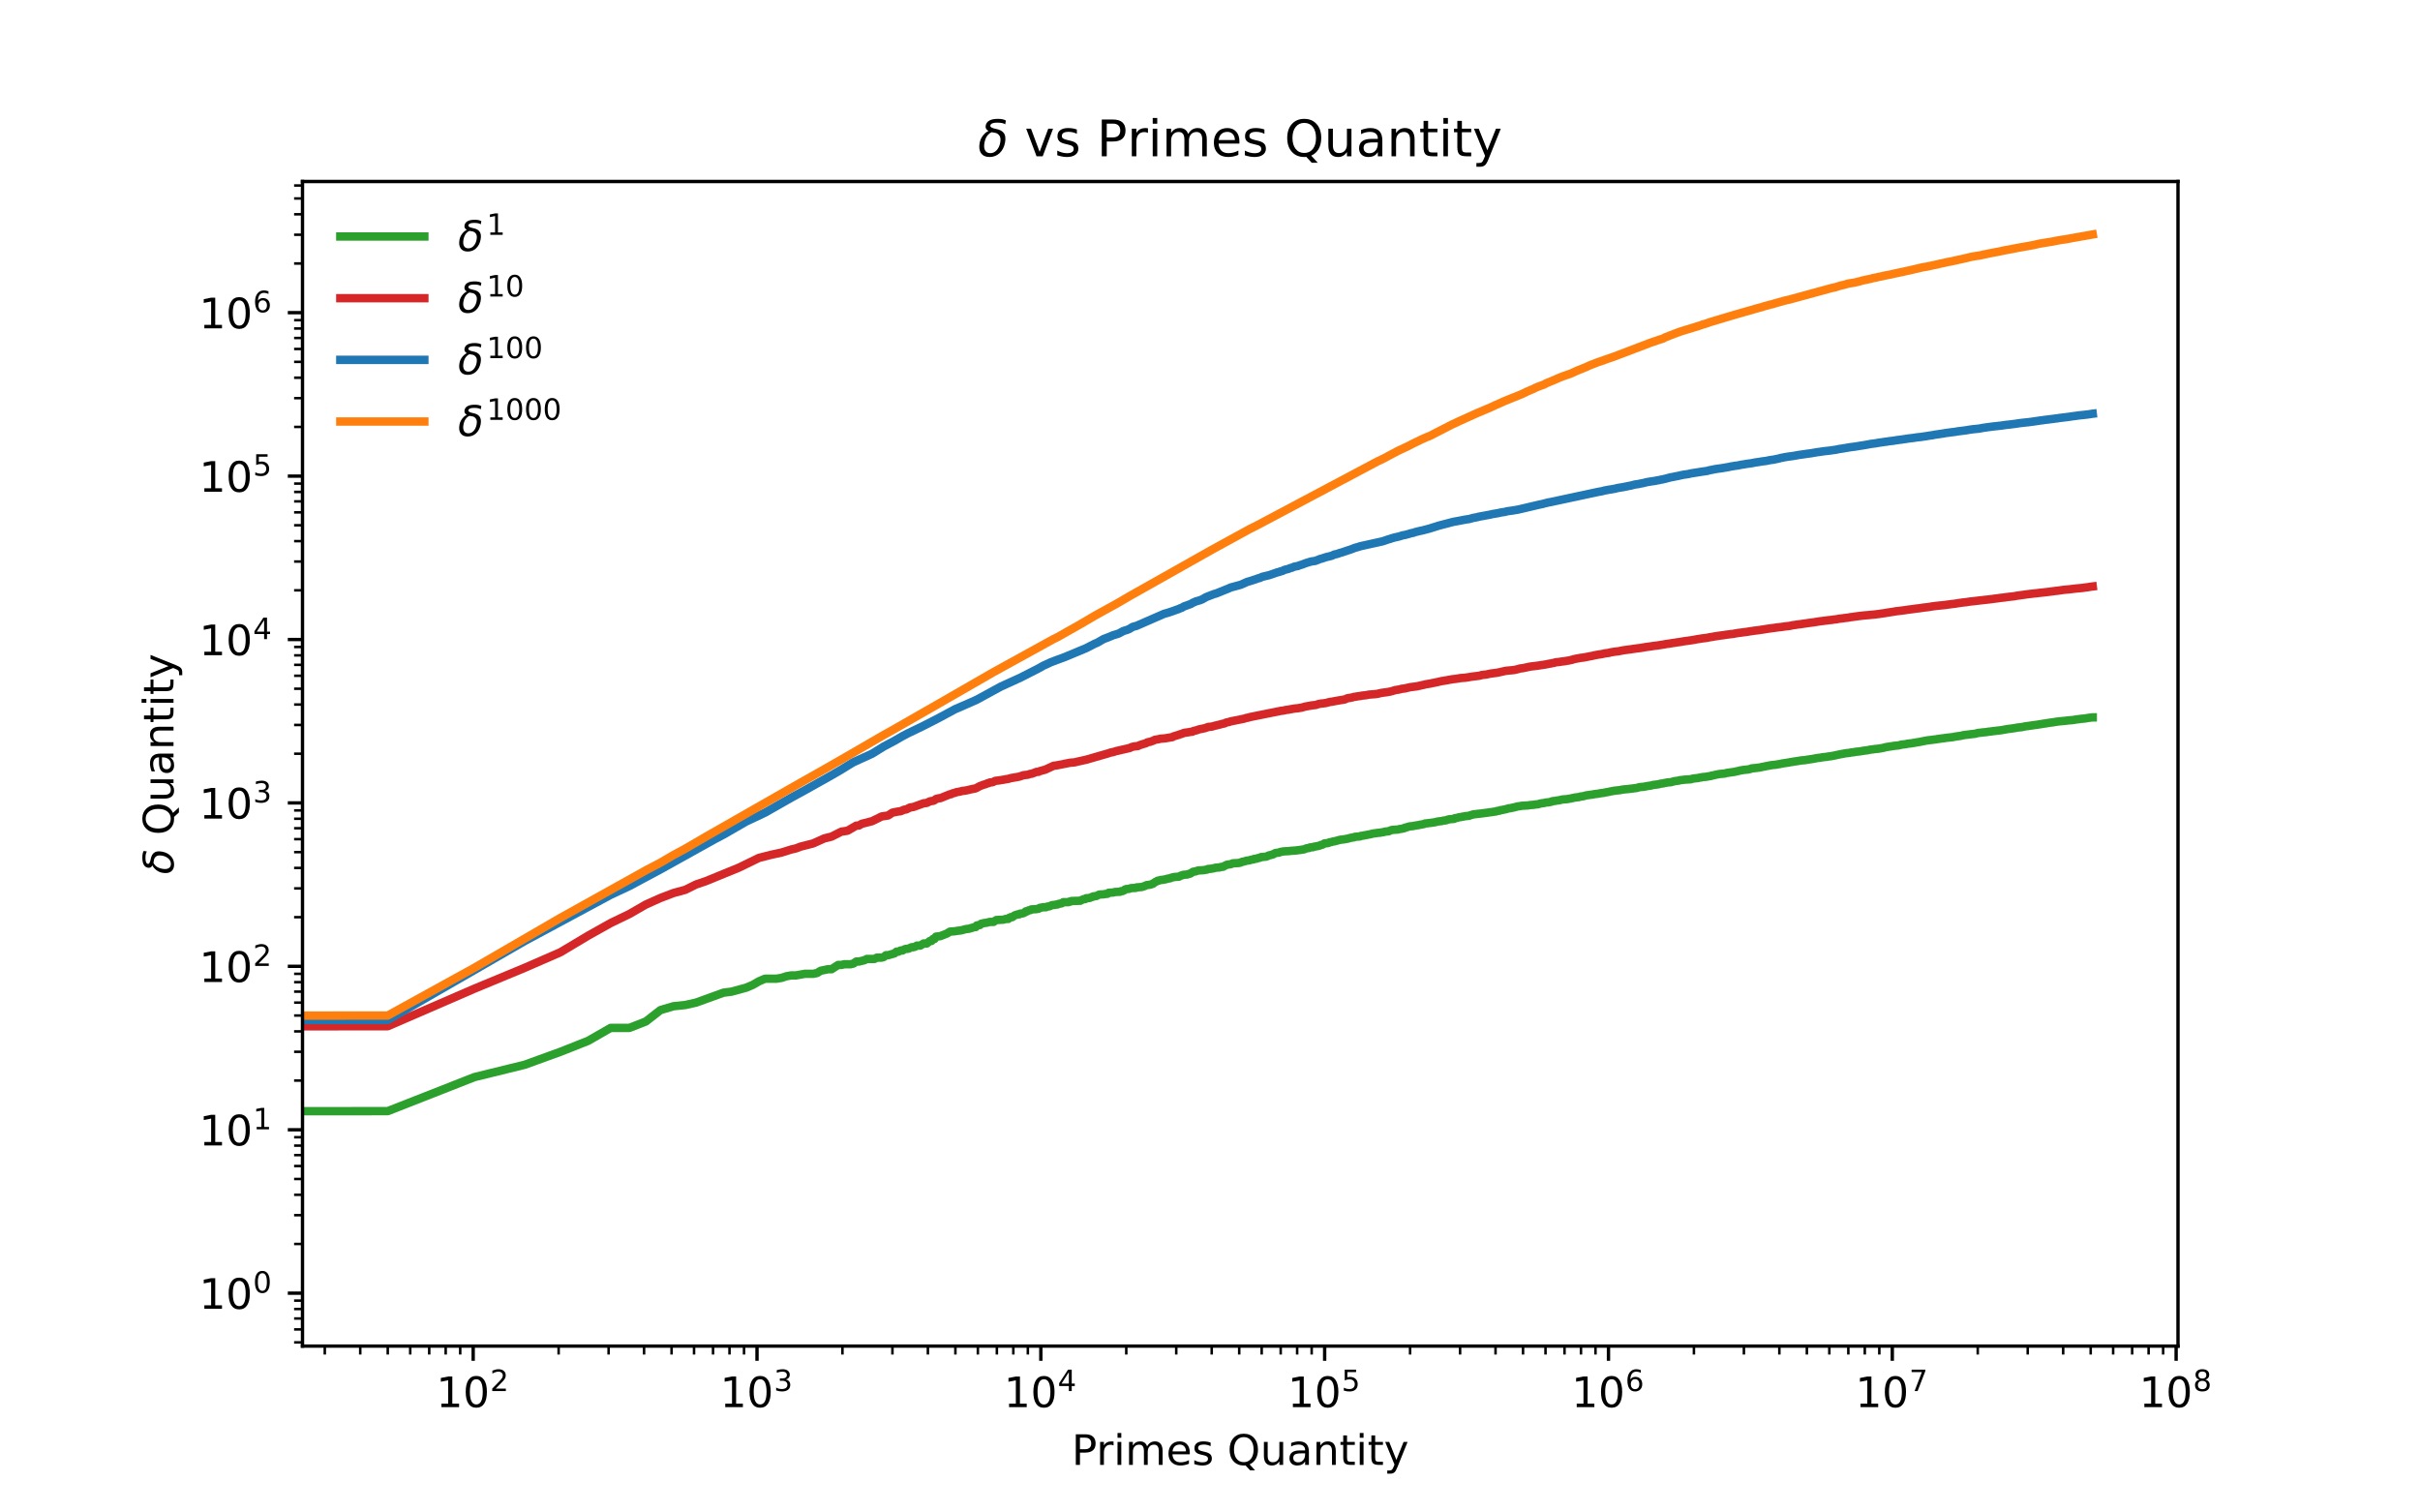 <?xml version="1.0" encoding="utf-8" standalone="no"?>
<!DOCTYPE svg PUBLIC "-//W3C//DTD SVG 1.1//EN"
  "http://www.w3.org/Graphics/SVG/1.1/DTD/svg11.dtd">
<!-- Created with matplotlib (https://matplotlib.org/) -->
<svg height="360pt" version="1.1" viewBox="0 0 576 360" width="576pt" xmlns="http://www.w3.org/2000/svg" xmlns:xlink="http://www.w3.org/1999/xlink">
 <defs>
  <style type="text/css">*{stroke-linecap:butt;stroke-linejoin:round;}</style>
 </defs>
 <g id="figure_1">
  <g id="patch_1">
   <path d="M 0 360 
L 576 360 
L 576 0 
L 0 0 
z
" style="fill:none;"/>
  </g>
  <g id="axes_1">
   <g id="patch_2">
    <path d="M 72 320.4 
L 518.4 320.4 
L 518.4 43.2 
L 72 43.2 
z
" style="fill:none;"/>
   </g>
   <g id="matplotlib.axis_1">
    <g id="xtick_1">
     <g id="line2d_1">
      <defs>
       <path d="M 0 0 
L 0 3.5 
" id="m6d9a9ebf40" style="stroke:#000000;stroke-width:0.8;"/>
      </defs>
      <g>
       <use style="stroke:#000000;stroke-width:0.8;" x="112.627" xlink:href="#m6d9a9ebf40" y="320.4"/>
      </g>
     </g>
     <g id="text_1">
      <!-- $\mathdefault{10^{2}}$ -->
      <g transform="translate(103.827 334.998)scale(0.1 -0.1)">
       <defs>
        <path d="M 12.406 8.297 
L 28.516 8.297 
L 28.516 63.922 
L 10.984 60.406 
L 10.984 69.391 
L 28.422 72.906 
L 38.281 72.906 
L 38.281 8.297 
L 54.391 8.297 
L 54.391 0 
L 12.406 0 
z
" id="DejaVuSans-49"/>
        <path d="M 31.781 66.406 
Q 24.172 66.406 20.328 58.906 
Q 16.5 51.422 16.5 36.375 
Q 16.5 21.391 20.328 13.891 
Q 24.172 6.391 31.781 6.391 
Q 39.453 6.391 43.281 13.891 
Q 47.125 21.391 47.125 36.375 
Q 47.125 51.422 43.281 58.906 
Q 39.453 66.406 31.781 66.406 
z
M 31.781 74.219 
Q 44.047 74.219 50.516 64.516 
Q 56.984 54.828 56.984 36.375 
Q 56.984 17.969 50.516 8.266 
Q 44.047 -1.422 31.781 -1.422 
Q 19.531 -1.422 13.062 8.266 
Q 6.594 17.969 6.594 36.375 
Q 6.594 54.828 13.062 64.516 
Q 19.531 74.219 31.781 74.219 
z
" id="DejaVuSans-48"/>
        <path d="M 19.188 8.297 
L 53.609 8.297 
L 53.609 0 
L 7.328 0 
L 7.328 8.297 
Q 12.938 14.109 22.625 23.891 
Q 32.328 33.688 34.812 36.531 
Q 39.547 41.844 41.422 45.531 
Q 43.312 49.219 43.312 52.781 
Q 43.312 58.594 39.234 62.25 
Q 35.156 65.922 28.609 65.922 
Q 23.969 65.922 18.812 64.312 
Q 13.672 62.703 7.812 59.422 
L 7.812 69.391 
Q 13.766 71.781 18.938 73 
Q 24.125 74.219 28.422 74.219 
Q 39.75 74.219 46.484 68.547 
Q 53.219 62.891 53.219 53.422 
Q 53.219 48.922 51.531 44.891 
Q 49.859 40.875 45.406 35.406 
Q 44.188 33.984 37.641 27.219 
Q 31.109 20.453 19.188 8.297 
z
" id="DejaVuSans-50"/>
       </defs>
       <use transform="translate(0 0.766)" xlink:href="#DejaVuSans-49"/>
       <use transform="translate(63.623 0.766)" xlink:href="#DejaVuSans-48"/>
       <use transform="translate(128.203 39.047)scale(0.7)" xlink:href="#DejaVuSans-50"/>
      </g>
     </g>
    </g>
    <g id="xtick_2">
     <g id="line2d_2">
      <g>
       <use style="stroke:#000000;stroke-width:0.8;" x="180.181" xlink:href="#m6d9a9ebf40" y="320.4"/>
      </g>
     </g>
     <g id="text_2">
      <!-- $\mathdefault{10^{3}}$ -->
      <g transform="translate(171.381 334.998)scale(0.1 -0.1)">
       <defs>
        <path d="M 40.578 39.312 
Q 47.656 37.797 51.625 33 
Q 55.609 28.219 55.609 21.188 
Q 55.609 10.406 48.188 4.484 
Q 40.766 -1.422 27.094 -1.422 
Q 22.516 -1.422 17.656 -0.516 
Q 12.797 0.391 7.625 2.203 
L 7.625 11.719 
Q 11.719 9.328 16.594 8.109 
Q 21.484 6.891 26.812 6.891 
Q 36.078 6.891 40.938 10.547 
Q 45.797 14.203 45.797 21.188 
Q 45.797 27.641 41.281 31.266 
Q 36.766 34.906 28.719 34.906 
L 20.219 34.906 
L 20.219 43.016 
L 29.109 43.016 
Q 36.375 43.016 40.234 45.922 
Q 44.094 48.828 44.094 54.297 
Q 44.094 59.906 40.109 62.906 
Q 36.141 65.922 28.719 65.922 
Q 24.656 65.922 20.016 65.031 
Q 15.375 64.156 9.812 62.312 
L 9.812 71.094 
Q 15.438 72.656 20.344 73.438 
Q 25.25 74.219 29.594 74.219 
Q 40.828 74.219 47.359 69.109 
Q 53.906 64.016 53.906 55.328 
Q 53.906 49.266 50.438 45.094 
Q 46.969 40.922 40.578 39.312 
z
" id="DejaVuSans-51"/>
       </defs>
       <use transform="translate(0 0.766)" xlink:href="#DejaVuSans-49"/>
       <use transform="translate(63.623 0.766)" xlink:href="#DejaVuSans-48"/>
       <use transform="translate(128.203 39.047)scale(0.7)" xlink:href="#DejaVuSans-51"/>
      </g>
     </g>
    </g>
    <g id="xtick_3">
     <g id="line2d_3">
      <g>
       <use style="stroke:#000000;stroke-width:0.8;" x="247.736" xlink:href="#m6d9a9ebf40" y="320.4"/>
      </g>
     </g>
     <g id="text_3">
      <!-- $\mathdefault{10^{4}}$ -->
      <g transform="translate(238.936 334.998)scale(0.1 -0.1)">
       <defs>
        <path d="M 37.797 64.312 
L 12.891 25.391 
L 37.797 25.391 
z
M 35.203 72.906 
L 47.609 72.906 
L 47.609 25.391 
L 58.016 25.391 
L 58.016 17.188 
L 47.609 17.188 
L 47.609 0 
L 37.797 0 
L 37.797 17.188 
L 4.891 17.188 
L 4.891 26.703 
z
" id="DejaVuSans-52"/>
       </defs>
       <use transform="translate(0 0.684)" xlink:href="#DejaVuSans-49"/>
       <use transform="translate(63.623 0.684)" xlink:href="#DejaVuSans-48"/>
       <use transform="translate(128.203 38.966)scale(0.7)" xlink:href="#DejaVuSans-52"/>
      </g>
     </g>
    </g>
    <g id="xtick_4">
     <g id="line2d_4">
      <g>
       <use style="stroke:#000000;stroke-width:0.8;" x="315.29" xlink:href="#m6d9a9ebf40" y="320.4"/>
      </g>
     </g>
     <g id="text_4">
      <!-- $\mathdefault{10^{5}}$ -->
      <g transform="translate(306.49 334.998)scale(0.1 -0.1)">
       <defs>
        <path d="M 10.797 72.906 
L 49.516 72.906 
L 49.516 64.594 
L 19.828 64.594 
L 19.828 46.734 
Q 21.969 47.469 24.109 47.828 
Q 26.266 48.188 28.422 48.188 
Q 40.625 48.188 47.75 41.5 
Q 54.891 34.812 54.891 23.391 
Q 54.891 11.625 47.562 5.094 
Q 40.234 -1.422 26.906 -1.422 
Q 22.312 -1.422 17.547 -0.641 
Q 12.797 0.141 7.719 1.703 
L 7.719 11.625 
Q 12.109 9.234 16.797 8.062 
Q 21.484 6.891 26.703 6.891 
Q 35.156 6.891 40.078 11.328 
Q 45.016 15.766 45.016 23.391 
Q 45.016 31 40.078 35.438 
Q 35.156 39.891 26.703 39.891 
Q 22.75 39.891 18.812 39.016 
Q 14.891 38.141 10.797 36.281 
z
" id="DejaVuSans-53"/>
       </defs>
       <use transform="translate(0 0.684)" xlink:href="#DejaVuSans-49"/>
       <use transform="translate(63.623 0.684)" xlink:href="#DejaVuSans-48"/>
       <use transform="translate(128.203 38.966)scale(0.7)" xlink:href="#DejaVuSans-53"/>
      </g>
     </g>
    </g>
    <g id="xtick_5">
     <g id="line2d_5">
      <g>
       <use style="stroke:#000000;stroke-width:0.8;" x="382.844" xlink:href="#m6d9a9ebf40" y="320.4"/>
      </g>
     </g>
     <g id="text_5">
      <!-- $\mathdefault{10^{6}}$ -->
      <g transform="translate(374.044 334.998)scale(0.1 -0.1)">
       <defs>
        <path d="M 33.016 40.375 
Q 26.375 40.375 22.484 35.828 
Q 18.609 31.297 18.609 23.391 
Q 18.609 15.531 22.484 10.953 
Q 26.375 6.391 33.016 6.391 
Q 39.656 6.391 43.531 10.953 
Q 47.406 15.531 47.406 23.391 
Q 47.406 31.297 43.531 35.828 
Q 39.656 40.375 33.016 40.375 
z
M 52.594 71.297 
L 52.594 62.312 
Q 48.875 64.062 45.094 64.984 
Q 41.312 65.922 37.594 65.922 
Q 27.828 65.922 22.672 59.328 
Q 17.531 52.734 16.797 39.406 
Q 19.672 43.656 24.016 45.922 
Q 28.375 48.188 33.594 48.188 
Q 44.578 48.188 50.953 41.516 
Q 57.328 34.859 57.328 23.391 
Q 57.328 12.156 50.688 5.359 
Q 44.047 -1.422 33.016 -1.422 
Q 20.359 -1.422 13.672 8.266 
Q 6.984 17.969 6.984 36.375 
Q 6.984 53.656 15.188 63.938 
Q 23.391 74.219 37.203 74.219 
Q 40.922 74.219 44.703 73.484 
Q 48.484 72.75 52.594 71.297 
z
" id="DejaVuSans-54"/>
       </defs>
       <use transform="translate(0 0.766)" xlink:href="#DejaVuSans-49"/>
       <use transform="translate(63.623 0.766)" xlink:href="#DejaVuSans-48"/>
       <use transform="translate(128.203 39.047)scale(0.7)" xlink:href="#DejaVuSans-54"/>
      </g>
     </g>
    </g>
    <g id="xtick_6">
     <g id="line2d_6">
      <g>
       <use style="stroke:#000000;stroke-width:0.8;" x="450.399" xlink:href="#m6d9a9ebf40" y="320.4"/>
      </g>
     </g>
     <g id="text_6">
      <!-- $\mathdefault{10^{7}}$ -->
      <g transform="translate(441.599 334.998)scale(0.1 -0.1)">
       <defs>
        <path d="M 8.203 72.906 
L 55.078 72.906 
L 55.078 68.703 
L 28.609 0 
L 18.312 0 
L 43.219 64.594 
L 8.203 64.594 
z
" id="DejaVuSans-55"/>
       </defs>
       <use transform="translate(0 0.684)" xlink:href="#DejaVuSans-49"/>
       <use transform="translate(63.623 0.684)" xlink:href="#DejaVuSans-48"/>
       <use transform="translate(128.203 38.966)scale(0.7)" xlink:href="#DejaVuSans-55"/>
      </g>
     </g>
    </g>
    <g id="xtick_7">
     <g id="line2d_7">
      <g>
       <use style="stroke:#000000;stroke-width:0.8;" x="517.953" xlink:href="#m6d9a9ebf40" y="320.4"/>
      </g>
     </g>
     <g id="text_7">
      <!-- $\mathdefault{10^{8}}$ -->
      <g transform="translate(509.153 334.998)scale(0.1 -0.1)">
       <defs>
        <path d="M 31.781 34.625 
Q 24.75 34.625 20.719 30.859 
Q 16.703 27.094 16.703 20.516 
Q 16.703 13.922 20.719 10.156 
Q 24.75 6.391 31.781 6.391 
Q 38.812 6.391 42.859 10.172 
Q 46.922 13.969 46.922 20.516 
Q 46.922 27.094 42.891 30.859 
Q 38.875 34.625 31.781 34.625 
z
M 21.922 38.812 
Q 15.578 40.375 12.031 44.719 
Q 8.5 49.078 8.5 55.328 
Q 8.5 64.062 14.719 69.141 
Q 20.953 74.219 31.781 74.219 
Q 42.672 74.219 48.875 69.141 
Q 55.078 64.062 55.078 55.328 
Q 55.078 49.078 51.531 44.719 
Q 48 40.375 41.703 38.812 
Q 48.828 37.156 52.797 32.312 
Q 56.781 27.484 56.781 20.516 
Q 56.781 9.906 50.312 4.234 
Q 43.844 -1.422 31.781 -1.422 
Q 19.734 -1.422 13.25 4.234 
Q 6.781 9.906 6.781 20.516 
Q 6.781 27.484 10.781 32.312 
Q 14.797 37.156 21.922 38.812 
z
M 18.312 54.391 
Q 18.312 48.734 21.844 45.562 
Q 25.391 42.391 31.781 42.391 
Q 38.141 42.391 41.719 45.562 
Q 45.312 48.734 45.312 54.391 
Q 45.312 60.062 41.719 63.234 
Q 38.141 66.406 31.781 66.406 
Q 25.391 66.406 21.844 63.234 
Q 18.312 60.062 18.312 54.391 
z
" id="DejaVuSans-56"/>
       </defs>
       <use transform="translate(0 0.766)" xlink:href="#DejaVuSans-49"/>
       <use transform="translate(63.623 0.766)" xlink:href="#DejaVuSans-48"/>
       <use transform="translate(128.203 39.047)scale(0.7)" xlink:href="#DejaVuSans-56"/>
      </g>
     </g>
    </g>
    <g id="xtick_8">
     <g id="line2d_8">
      <defs>
       <path d="M 0 0 
L 0 2 
" id="me618fdc103" style="stroke:#000000;stroke-width:0.6;"/>
      </defs>
      <g>
       <use style="stroke:#000000;stroke-width:0.6;" x="77.304" xlink:href="#me618fdc103" y="320.4"/>
      </g>
     </g>
    </g>
    <g id="xtick_9">
     <g id="line2d_9">
      <g>
       <use style="stroke:#000000;stroke-width:0.6;" x="85.744" xlink:href="#me618fdc103" y="320.4"/>
      </g>
     </g>
    </g>
    <g id="xtick_10">
     <g id="line2d_10">
      <g>
       <use style="stroke:#000000;stroke-width:0.6;" x="92.291" xlink:href="#me618fdc103" y="320.4"/>
      </g>
     </g>
    </g>
    <g id="xtick_11">
     <g id="line2d_11">
      <g>
       <use style="stroke:#000000;stroke-width:0.6;" x="97.64" xlink:href="#me618fdc103" y="320.4"/>
      </g>
     </g>
    </g>
    <g id="xtick_12">
     <g id="line2d_12">
      <g>
       <use style="stroke:#000000;stroke-width:0.6;" x="102.162" xlink:href="#me618fdc103" y="320.4"/>
      </g>
     </g>
    </g>
    <g id="xtick_13">
     <g id="line2d_13">
      <g>
       <use style="stroke:#000000;stroke-width:0.6;" x="106.08" xlink:href="#me618fdc103" y="320.4"/>
      </g>
     </g>
    </g>
    <g id="xtick_14">
     <g id="line2d_14">
      <g>
       <use style="stroke:#000000;stroke-width:0.6;" x="109.536" xlink:href="#me618fdc103" y="320.4"/>
      </g>
     </g>
    </g>
    <g id="xtick_15">
     <g id="line2d_15">
      <g>
       <use style="stroke:#000000;stroke-width:0.6;" x="132.963" xlink:href="#me618fdc103" y="320.4"/>
      </g>
     </g>
    </g>
    <g id="xtick_16">
     <g id="line2d_16">
      <g>
       <use style="stroke:#000000;stroke-width:0.6;" x="144.858" xlink:href="#me618fdc103" y="320.4"/>
      </g>
     </g>
    </g>
    <g id="xtick_17">
     <g id="line2d_17">
      <g>
       <use style="stroke:#000000;stroke-width:0.6;" x="153.299" xlink:href="#me618fdc103" y="320.4"/>
      </g>
     </g>
    </g>
    <g id="xtick_18">
     <g id="line2d_18">
      <g>
       <use style="stroke:#000000;stroke-width:0.6;" x="159.845" xlink:href="#me618fdc103" y="320.4"/>
      </g>
     </g>
    </g>
    <g id="xtick_19">
     <g id="line2d_19">
      <g>
       <use style="stroke:#000000;stroke-width:0.6;" x="165.194" xlink:href="#me618fdc103" y="320.4"/>
      </g>
     </g>
    </g>
    <g id="xtick_20">
     <g id="line2d_20">
      <g>
       <use style="stroke:#000000;stroke-width:0.6;" x="169.717" xlink:href="#me618fdc103" y="320.4"/>
      </g>
     </g>
    </g>
    <g id="xtick_21">
     <g id="line2d_21">
      <g>
       <use style="stroke:#000000;stroke-width:0.6;" x="173.634" xlink:href="#me618fdc103" y="320.4"/>
      </g>
     </g>
    </g>
    <g id="xtick_22">
     <g id="line2d_22">
      <g>
       <use style="stroke:#000000;stroke-width:0.6;" x="177.09" xlink:href="#me618fdc103" y="320.4"/>
      </g>
     </g>
    </g>
    <g id="xtick_23">
     <g id="line2d_23">
      <g>
       <use style="stroke:#000000;stroke-width:0.6;" x="200.517" xlink:href="#me618fdc103" y="320.4"/>
      </g>
     </g>
    </g>
    <g id="xtick_24">
     <g id="line2d_24">
      <g>
       <use style="stroke:#000000;stroke-width:0.6;" x="212.413" xlink:href="#me618fdc103" y="320.4"/>
      </g>
     </g>
    </g>
    <g id="xtick_25">
     <g id="line2d_25">
      <g>
       <use style="stroke:#000000;stroke-width:0.6;" x="220.853" xlink:href="#me618fdc103" y="320.4"/>
      </g>
     </g>
    </g>
    <g id="xtick_26">
     <g id="line2d_26">
      <g>
       <use style="stroke:#000000;stroke-width:0.6;" x="227.4" xlink:href="#me618fdc103" y="320.4"/>
      </g>
     </g>
    </g>
    <g id="xtick_27">
     <g id="line2d_27">
      <g>
       <use style="stroke:#000000;stroke-width:0.6;" x="232.749" xlink:href="#me618fdc103" y="320.4"/>
      </g>
     </g>
    </g>
    <g id="xtick_28">
     <g id="line2d_28">
      <g>
       <use style="stroke:#000000;stroke-width:0.6;" x="237.271" xlink:href="#me618fdc103" y="320.4"/>
      </g>
     </g>
    </g>
    <g id="xtick_29">
     <g id="line2d_29">
      <g>
       <use style="stroke:#000000;stroke-width:0.6;" x="241.189" xlink:href="#me618fdc103" y="320.4"/>
      </g>
     </g>
    </g>
    <g id="xtick_30">
     <g id="line2d_30">
      <g>
       <use style="stroke:#000000;stroke-width:0.6;" x="244.644" xlink:href="#me618fdc103" y="320.4"/>
      </g>
     </g>
    </g>
    <g id="xtick_31">
     <g id="line2d_31">
      <g>
       <use style="stroke:#000000;stroke-width:0.6;" x="268.071" xlink:href="#me618fdc103" y="320.4"/>
      </g>
     </g>
    </g>
    <g id="xtick_32">
     <g id="line2d_32">
      <g>
       <use style="stroke:#000000;stroke-width:0.6;" x="279.967" xlink:href="#me618fdc103" y="320.4"/>
      </g>
     </g>
    </g>
    <g id="xtick_33">
     <g id="line2d_33">
      <g>
       <use style="stroke:#000000;stroke-width:0.6;" x="288.407" xlink:href="#me618fdc103" y="320.4"/>
      </g>
     </g>
    </g>
    <g id="xtick_34">
     <g id="line2d_34">
      <g>
       <use style="stroke:#000000;stroke-width:0.6;" x="294.954" xlink:href="#me618fdc103" y="320.4"/>
      </g>
     </g>
    </g>
    <g id="xtick_35">
     <g id="line2d_35">
      <g>
       <use style="stroke:#000000;stroke-width:0.6;" x="300.303" xlink:href="#me618fdc103" y="320.4"/>
      </g>
     </g>
    </g>
    <g id="xtick_36">
     <g id="line2d_36">
      <g>
       <use style="stroke:#000000;stroke-width:0.6;" x="304.826" xlink:href="#me618fdc103" y="320.4"/>
      </g>
     </g>
    </g>
    <g id="xtick_37">
     <g id="line2d_37">
      <g>
       <use style="stroke:#000000;stroke-width:0.6;" x="308.743" xlink:href="#me618fdc103" y="320.4"/>
      </g>
     </g>
    </g>
    <g id="xtick_38">
     <g id="line2d_38">
      <g>
       <use style="stroke:#000000;stroke-width:0.6;" x="312.199" xlink:href="#me618fdc103" y="320.4"/>
      </g>
     </g>
    </g>
    <g id="xtick_39">
     <g id="line2d_39">
      <g>
       <use style="stroke:#000000;stroke-width:0.6;" x="335.626" xlink:href="#me618fdc103" y="320.4"/>
      </g>
     </g>
    </g>
    <g id="xtick_40">
     <g id="line2d_40">
      <g>
       <use style="stroke:#000000;stroke-width:0.6;" x="347.522" xlink:href="#me618fdc103" y="320.4"/>
      </g>
     </g>
    </g>
    <g id="xtick_41">
     <g id="line2d_41">
      <g>
       <use style="stroke:#000000;stroke-width:0.6;" x="355.962" xlink:href="#me618fdc103" y="320.4"/>
      </g>
     </g>
    </g>
    <g id="xtick_42">
     <g id="line2d_42">
      <g>
       <use style="stroke:#000000;stroke-width:0.6;" x="362.508" xlink:href="#me618fdc103" y="320.4"/>
      </g>
     </g>
    </g>
    <g id="xtick_43">
     <g id="line2d_43">
      <g>
       <use style="stroke:#000000;stroke-width:0.6;" x="367.857" xlink:href="#me618fdc103" y="320.4"/>
      </g>
     </g>
    </g>
    <g id="xtick_44">
     <g id="line2d_44">
      <g>
       <use style="stroke:#000000;stroke-width:0.6;" x="372.38" xlink:href="#me618fdc103" y="320.4"/>
      </g>
     </g>
    </g>
    <g id="xtick_45">
     <g id="line2d_45">
      <g>
       <use style="stroke:#000000;stroke-width:0.6;" x="376.298" xlink:href="#me618fdc103" y="320.4"/>
      </g>
     </g>
    </g>
    <g id="xtick_46">
     <g id="line2d_46">
      <g>
       <use style="stroke:#000000;stroke-width:0.6;" x="379.753" xlink:href="#me618fdc103" y="320.4"/>
      </g>
     </g>
    </g>
    <g id="xtick_47">
     <g id="line2d_47">
      <g>
       <use style="stroke:#000000;stroke-width:0.6;" x="403.18" xlink:href="#me618fdc103" y="320.4"/>
      </g>
     </g>
    </g>
    <g id="xtick_48">
     <g id="line2d_48">
      <g>
       <use style="stroke:#000000;stroke-width:0.6;" x="415.076" xlink:href="#me618fdc103" y="320.4"/>
      </g>
     </g>
    </g>
    <g id="xtick_49">
     <g id="line2d_49">
      <g>
       <use style="stroke:#000000;stroke-width:0.6;" x="423.516" xlink:href="#me618fdc103" y="320.4"/>
      </g>
     </g>
    </g>
    <g id="xtick_50">
     <g id="line2d_50">
      <g>
       <use style="stroke:#000000;stroke-width:0.6;" x="430.063" xlink:href="#me618fdc103" y="320.4"/>
      </g>
     </g>
    </g>
    <g id="xtick_51">
     <g id="line2d_51">
      <g>
       <use style="stroke:#000000;stroke-width:0.6;" x="435.412" xlink:href="#me618fdc103" y="320.4"/>
      </g>
     </g>
    </g>
    <g id="xtick_52">
     <g id="line2d_52">
      <g>
       <use style="stroke:#000000;stroke-width:0.6;" x="439.934" xlink:href="#me618fdc103" y="320.4"/>
      </g>
     </g>
    </g>
    <g id="xtick_53">
     <g id="line2d_53">
      <g>
       <use style="stroke:#000000;stroke-width:0.6;" x="443.852" xlink:href="#me618fdc103" y="320.4"/>
      </g>
     </g>
    </g>
    <g id="xtick_54">
     <g id="line2d_54">
      <g>
       <use style="stroke:#000000;stroke-width:0.6;" x="447.308" xlink:href="#me618fdc103" y="320.4"/>
      </g>
     </g>
    </g>
    <g id="xtick_55">
     <g id="line2d_55">
      <g>
       <use style="stroke:#000000;stroke-width:0.6;" x="470.735" xlink:href="#me618fdc103" y="320.4"/>
      </g>
     </g>
    </g>
    <g id="xtick_56">
     <g id="line2d_56">
      <g>
       <use style="stroke:#000000;stroke-width:0.6;" x="482.63" xlink:href="#me618fdc103" y="320.4"/>
      </g>
     </g>
    </g>
    <g id="xtick_57">
     <g id="line2d_57">
      <g>
       <use style="stroke:#000000;stroke-width:0.6;" x="491.07" xlink:href="#me618fdc103" y="320.4"/>
      </g>
     </g>
    </g>
    <g id="xtick_58">
     <g id="line2d_58">
      <g>
       <use style="stroke:#000000;stroke-width:0.6;" x="497.617" xlink:href="#me618fdc103" y="320.4"/>
      </g>
     </g>
    </g>
    <g id="xtick_59">
     <g id="line2d_59">
      <g>
       <use style="stroke:#000000;stroke-width:0.6;" x="502.966" xlink:href="#me618fdc103" y="320.4"/>
      </g>
     </g>
    </g>
    <g id="xtick_60">
     <g id="line2d_60">
      <g>
       <use style="stroke:#000000;stroke-width:0.6;" x="507.489" xlink:href="#me618fdc103" y="320.4"/>
      </g>
     </g>
    </g>
    <g id="xtick_61">
     <g id="line2d_61">
      <g>
       <use style="stroke:#000000;stroke-width:0.6;" x="511.406" xlink:href="#me618fdc103" y="320.4"/>
      </g>
     </g>
    </g>
    <g id="xtick_62">
     <g id="line2d_62">
      <g>
       <use style="stroke:#000000;stroke-width:0.6;" x="514.862" xlink:href="#me618fdc103" y="320.4"/>
      </g>
     </g>
    </g>
    <g id="text_8">
     <!-- Primes Quantity -->
     <g transform="translate(255.081 348.677)scale(0.1 -0.1)">
      <defs>
       <path d="M 19.672 64.797 
L 19.672 37.406 
L 32.078 37.406 
Q 38.969 37.406 42.719 40.969 
Q 46.484 44.531 46.484 51.125 
Q 46.484 57.672 42.719 61.234 
Q 38.969 64.797 32.078 64.797 
z
M 9.812 72.906 
L 32.078 72.906 
Q 44.344 72.906 50.609 67.359 
Q 56.891 61.812 56.891 51.125 
Q 56.891 40.328 50.609 34.812 
Q 44.344 29.297 32.078 29.297 
L 19.672 29.297 
L 19.672 0 
L 9.812 0 
z
" id="DejaVuSans-80"/>
       <path d="M 41.109 46.297 
Q 39.594 47.172 37.812 47.578 
Q 36.031 48 33.891 48 
Q 26.266 48 22.188 43.047 
Q 18.109 38.094 18.109 28.812 
L 18.109 0 
L 9.078 0 
L 9.078 54.688 
L 18.109 54.688 
L 18.109 46.188 
Q 20.953 51.172 25.484 53.578 
Q 30.031 56 36.531 56 
Q 37.453 56 38.578 55.875 
Q 39.703 55.766 41.062 55.516 
z
" id="DejaVuSans-114"/>
       <path d="M 9.422 54.688 
L 18.406 54.688 
L 18.406 0 
L 9.422 0 
z
M 9.422 75.984 
L 18.406 75.984 
L 18.406 64.594 
L 9.422 64.594 
z
" id="DejaVuSans-105"/>
       <path d="M 52 44.188 
Q 55.375 50.25 60.062 53.125 
Q 64.75 56 71.094 56 
Q 79.641 56 84.281 50.016 
Q 88.922 44.047 88.922 33.016 
L 88.922 0 
L 79.891 0 
L 79.891 32.719 
Q 79.891 40.578 77.094 44.375 
Q 74.312 48.188 68.609 48.188 
Q 61.625 48.188 57.562 43.547 
Q 53.516 38.922 53.516 30.906 
L 53.516 0 
L 44.484 0 
L 44.484 32.719 
Q 44.484 40.625 41.703 44.406 
Q 38.922 48.188 33.109 48.188 
Q 26.219 48.188 22.156 43.531 
Q 18.109 38.875 18.109 30.906 
L 18.109 0 
L 9.078 0 
L 9.078 54.688 
L 18.109 54.688 
L 18.109 46.188 
Q 21.188 51.219 25.484 53.609 
Q 29.781 56 35.688 56 
Q 41.656 56 45.828 52.969 
Q 50 49.953 52 44.188 
z
" id="DejaVuSans-109"/>
       <path d="M 56.203 29.594 
L 56.203 25.203 
L 14.891 25.203 
Q 15.484 15.922 20.484 11.062 
Q 25.484 6.203 34.422 6.203 
Q 39.594 6.203 44.453 7.469 
Q 49.312 8.734 54.109 11.281 
L 54.109 2.781 
Q 49.266 0.734 44.188 -0.344 
Q 39.109 -1.422 33.891 -1.422 
Q 20.797 -1.422 13.156 6.188 
Q 5.516 13.812 5.516 26.812 
Q 5.516 40.234 12.766 48.109 
Q 20.016 56 32.328 56 
Q 43.359 56 49.781 48.891 
Q 56.203 41.797 56.203 29.594 
z
M 47.219 32.234 
Q 47.125 39.594 43.094 43.984 
Q 39.062 48.391 32.422 48.391 
Q 24.906 48.391 20.391 44.141 
Q 15.875 39.891 15.188 32.172 
z
" id="DejaVuSans-101"/>
       <path d="M 44.281 53.078 
L 44.281 44.578 
Q 40.484 46.531 36.375 47.5 
Q 32.281 48.484 27.875 48.484 
Q 21.188 48.484 17.844 46.438 
Q 14.5 44.391 14.5 40.281 
Q 14.5 37.156 16.891 35.375 
Q 19.281 33.594 26.516 31.984 
L 29.594 31.297 
Q 39.156 29.25 43.188 25.516 
Q 47.219 21.781 47.219 15.094 
Q 47.219 7.469 41.188 3.016 
Q 35.156 -1.422 24.609 -1.422 
Q 20.219 -1.422 15.453 -0.562 
Q 10.688 0.297 5.422 2 
L 5.422 11.281 
Q 10.406 8.688 15.234 7.391 
Q 20.062 6.109 24.812 6.109 
Q 31.156 6.109 34.562 8.281 
Q 37.984 10.453 37.984 14.406 
Q 37.984 18.062 35.516 20.016 
Q 33.062 21.969 24.703 23.781 
L 21.578 24.516 
Q 13.234 26.266 9.516 29.906 
Q 5.812 33.547 5.812 39.891 
Q 5.812 47.609 11.281 51.797 
Q 16.75 56 26.812 56 
Q 31.781 56 36.172 55.266 
Q 40.578 54.547 44.281 53.078 
z
" id="DejaVuSans-115"/>
       <path id="DejaVuSans-32"/>
       <path d="M 39.406 66.219 
Q 28.656 66.219 22.328 58.203 
Q 16.016 50.203 16.016 36.375 
Q 16.016 22.609 22.328 14.594 
Q 28.656 6.594 39.406 6.594 
Q 50.141 6.594 56.422 14.594 
Q 62.703 22.609 62.703 36.375 
Q 62.703 50.203 56.422 58.203 
Q 50.141 66.219 39.406 66.219 
z
M 53.219 1.312 
L 66.219 -12.891 
L 54.297 -12.891 
L 43.5 -1.219 
Q 41.891 -1.312 41.031 -1.359 
Q 40.188 -1.422 39.406 -1.422 
Q 24.031 -1.422 14.812 8.859 
Q 5.609 19.141 5.609 36.375 
Q 5.609 53.656 14.812 63.938 
Q 24.031 74.219 39.406 74.219 
Q 54.734 74.219 63.906 63.938 
Q 73.094 53.656 73.094 36.375 
Q 73.094 23.688 67.984 14.641 
Q 62.891 5.609 53.219 1.312 
z
" id="DejaVuSans-81"/>
       <path d="M 8.5 21.578 
L 8.5 54.688 
L 17.484 54.688 
L 17.484 21.922 
Q 17.484 14.156 20.5 10.266 
Q 23.531 6.391 29.594 6.391 
Q 36.859 6.391 41.078 11.031 
Q 45.312 15.672 45.312 23.688 
L 45.312 54.688 
L 54.297 54.688 
L 54.297 0 
L 45.312 0 
L 45.312 8.406 
Q 42.047 3.422 37.719 1 
Q 33.406 -1.422 27.688 -1.422 
Q 18.266 -1.422 13.375 4.438 
Q 8.5 10.297 8.5 21.578 
z
M 31.109 56 
z
" id="DejaVuSans-117"/>
       <path d="M 34.281 27.484 
Q 23.391 27.484 19.188 25 
Q 14.984 22.516 14.984 16.5 
Q 14.984 11.719 18.141 8.906 
Q 21.297 6.109 26.703 6.109 
Q 34.188 6.109 38.703 11.406 
Q 43.219 16.703 43.219 25.484 
L 43.219 27.484 
z
M 52.203 31.203 
L 52.203 0 
L 43.219 0 
L 43.219 8.297 
Q 40.141 3.328 35.547 0.953 
Q 30.953 -1.422 24.312 -1.422 
Q 15.922 -1.422 10.953 3.297 
Q 6 8.016 6 15.922 
Q 6 25.141 12.172 29.828 
Q 18.359 34.516 30.609 34.516 
L 43.219 34.516 
L 43.219 35.406 
Q 43.219 41.609 39.141 45 
Q 35.062 48.391 27.688 48.391 
Q 23 48.391 18.547 47.266 
Q 14.109 46.141 10.016 43.891 
L 10.016 52.203 
Q 14.938 54.109 19.578 55.047 
Q 24.219 56 28.609 56 
Q 40.484 56 46.344 49.844 
Q 52.203 43.703 52.203 31.203 
z
" id="DejaVuSans-97"/>
       <path d="M 54.891 33.016 
L 54.891 0 
L 45.906 0 
L 45.906 32.719 
Q 45.906 40.484 42.875 44.328 
Q 39.844 48.188 33.797 48.188 
Q 26.516 48.188 22.312 43.547 
Q 18.109 38.922 18.109 30.906 
L 18.109 0 
L 9.078 0 
L 9.078 54.688 
L 18.109 54.688 
L 18.109 46.188 
Q 21.344 51.125 25.703 53.562 
Q 30.078 56 35.797 56 
Q 45.219 56 50.047 50.172 
Q 54.891 44.344 54.891 33.016 
z
" id="DejaVuSans-110"/>
       <path d="M 18.312 70.219 
L 18.312 54.688 
L 36.812 54.688 
L 36.812 47.703 
L 18.312 47.703 
L 18.312 18.016 
Q 18.312 11.328 20.141 9.422 
Q 21.969 7.516 27.594 7.516 
L 36.812 7.516 
L 36.812 0 
L 27.594 0 
Q 17.188 0 13.234 3.875 
Q 9.281 7.766 9.281 18.016 
L 9.281 47.703 
L 2.688 47.703 
L 2.688 54.688 
L 9.281 54.688 
L 9.281 70.219 
z
" id="DejaVuSans-116"/>
       <path d="M 32.172 -5.078 
Q 28.375 -14.844 24.75 -17.812 
Q 21.141 -20.797 15.094 -20.797 
L 7.906 -20.797 
L 7.906 -13.281 
L 13.188 -13.281 
Q 16.891 -13.281 18.938 -11.516 
Q 21 -9.766 23.484 -3.219 
L 25.094 0.875 
L 2.984 54.688 
L 12.5 54.688 
L 29.594 11.922 
L 46.688 54.688 
L 56.203 54.688 
z
" id="DejaVuSans-121"/>
      </defs>
      <use xlink:href="#DejaVuSans-80"/>
      <use x="58.553" xlink:href="#DejaVuSans-114"/>
      <use x="99.666" xlink:href="#DejaVuSans-105"/>
      <use x="127.449" xlink:href="#DejaVuSans-109"/>
      <use x="224.861" xlink:href="#DejaVuSans-101"/>
      <use x="286.385" xlink:href="#DejaVuSans-115"/>
      <use x="338.484" xlink:href="#DejaVuSans-32"/>
      <use x="370.271" xlink:href="#DejaVuSans-81"/>
      <use x="448.982" xlink:href="#DejaVuSans-117"/>
      <use x="512.361" xlink:href="#DejaVuSans-97"/>
      <use x="573.641" xlink:href="#DejaVuSans-110"/>
      <use x="637.02" xlink:href="#DejaVuSans-116"/>
      <use x="676.229" xlink:href="#DejaVuSans-105"/>
      <use x="704.012" xlink:href="#DejaVuSans-116"/>
      <use x="743.221" xlink:href="#DejaVuSans-121"/>
     </g>
    </g>
   </g>
   <g id="matplotlib.axis_2">
    <g id="ytick_1">
     <g id="line2d_63">
      <defs>
       <path d="M 0 0 
L -3.5 0 
" id="m8d4fae3437" style="stroke:#000000;stroke-width:0.8;"/>
      </defs>
      <g>
       <use style="stroke:#000000;stroke-width:0.8;" x="72" xlink:href="#m8d4fae3437" y="307.8"/>
      </g>
     </g>
     <g id="text_9">
      <!-- $\mathdefault{10^{0}}$ -->
      <g transform="translate(47.4 311.599)scale(0.1 -0.1)">
       <use transform="translate(0 0.766)" xlink:href="#DejaVuSans-49"/>
       <use transform="translate(63.623 0.766)" xlink:href="#DejaVuSans-48"/>
       <use transform="translate(128.203 39.047)scale(0.7)" xlink:href="#DejaVuSans-48"/>
      </g>
     </g>
    </g>
    <g id="ytick_2">
     <g id="line2d_64">
      <g>
       <use style="stroke:#000000;stroke-width:0.8;" x="72" xlink:href="#m8d4fae3437" y="268.904"/>
      </g>
     </g>
     <g id="text_10">
      <!-- $\mathdefault{10^{1}}$ -->
      <g transform="translate(47.4 272.703)scale(0.1 -0.1)">
       <use transform="translate(0 0.684)" xlink:href="#DejaVuSans-49"/>
       <use transform="translate(63.623 0.684)" xlink:href="#DejaVuSans-48"/>
       <use transform="translate(128.203 38.966)scale(0.7)" xlink:href="#DejaVuSans-49"/>
      </g>
     </g>
    </g>
    <g id="ytick_3">
     <g id="line2d_65">
      <g>
       <use style="stroke:#000000;stroke-width:0.8;" x="72" xlink:href="#m8d4fae3437" y="230.008"/>
      </g>
     </g>
     <g id="text_11">
      <!-- $\mathdefault{10^{2}}$ -->
      <g transform="translate(47.4 233.807)scale(0.1 -0.1)">
       <use transform="translate(0 0.766)" xlink:href="#DejaVuSans-49"/>
       <use transform="translate(63.623 0.766)" xlink:href="#DejaVuSans-48"/>
       <use transform="translate(128.203 39.047)scale(0.7)" xlink:href="#DejaVuSans-50"/>
      </g>
     </g>
    </g>
    <g id="ytick_4">
     <g id="line2d_66">
      <g>
       <use style="stroke:#000000;stroke-width:0.8;" x="72" xlink:href="#m8d4fae3437" y="191.112"/>
      </g>
     </g>
     <g id="text_12">
      <!-- $\mathdefault{10^{3}}$ -->
      <g transform="translate(47.4 194.911)scale(0.1 -0.1)">
       <use transform="translate(0 0.766)" xlink:href="#DejaVuSans-49"/>
       <use transform="translate(63.623 0.766)" xlink:href="#DejaVuSans-48"/>
       <use transform="translate(128.203 39.047)scale(0.7)" xlink:href="#DejaVuSans-51"/>
      </g>
     </g>
    </g>
    <g id="ytick_5">
     <g id="line2d_67">
      <g>
       <use style="stroke:#000000;stroke-width:0.8;" x="72" xlink:href="#m8d4fae3437" y="152.216"/>
      </g>
     </g>
     <g id="text_13">
      <!-- $\mathdefault{10^{4}}$ -->
      <g transform="translate(47.4 156.015)scale(0.1 -0.1)">
       <use transform="translate(0 0.684)" xlink:href="#DejaVuSans-49"/>
       <use transform="translate(63.623 0.684)" xlink:href="#DejaVuSans-48"/>
       <use transform="translate(128.203 38.966)scale(0.7)" xlink:href="#DejaVuSans-52"/>
      </g>
     </g>
    </g>
    <g id="ytick_6">
     <g id="line2d_68">
      <g>
       <use style="stroke:#000000;stroke-width:0.8;" x="72" xlink:href="#m8d4fae3437" y="113.32"/>
      </g>
     </g>
     <g id="text_14">
      <!-- $\mathdefault{10^{5}}$ -->
      <g transform="translate(47.4 117.119)scale(0.1 -0.1)">
       <use transform="translate(0 0.684)" xlink:href="#DejaVuSans-49"/>
       <use transform="translate(63.623 0.684)" xlink:href="#DejaVuSans-48"/>
       <use transform="translate(128.203 38.966)scale(0.7)" xlink:href="#DejaVuSans-53"/>
      </g>
     </g>
    </g>
    <g id="ytick_7">
     <g id="line2d_69">
      <g>
       <use style="stroke:#000000;stroke-width:0.8;" x="72" xlink:href="#m8d4fae3437" y="74.424"/>
      </g>
     </g>
     <g id="text_15">
      <!-- $\mathdefault{10^{6}}$ -->
      <g transform="translate(47.4 78.223)scale(0.1 -0.1)">
       <use transform="translate(0 0.766)" xlink:href="#DejaVuSans-49"/>
       <use transform="translate(63.623 0.766)" xlink:href="#DejaVuSans-48"/>
       <use transform="translate(128.203 39.047)scale(0.7)" xlink:href="#DejaVuSans-54"/>
      </g>
     </g>
    </g>
    <g id="ytick_8">
     <g id="line2d_70">
      <defs>
       <path d="M 0 0 
L -2 0 
" id="m07c3f06953" style="stroke:#000000;stroke-width:0.6;"/>
      </defs>
      <g>
       <use style="stroke:#000000;stroke-width:0.6;" x="72" xlink:href="#m07c3f06953" y="319.509"/>
      </g>
     </g>
    </g>
    <g id="ytick_9">
     <g id="line2d_71">
      <g>
       <use style="stroke:#000000;stroke-width:0.6;" x="72" xlink:href="#m07c3f06953" y="316.429"/>
      </g>
     </g>
    </g>
    <g id="ytick_10">
     <g id="line2d_72">
      <g>
       <use style="stroke:#000000;stroke-width:0.6;" x="72" xlink:href="#m07c3f06953" y="313.825"/>
      </g>
     </g>
    </g>
    <g id="ytick_11">
     <g id="line2d_73">
      <g>
       <use style="stroke:#000000;stroke-width:0.6;" x="72" xlink:href="#m07c3f06953" y="311.569"/>
      </g>
     </g>
    </g>
    <g id="ytick_12">
     <g id="line2d_74">
      <g>
       <use style="stroke:#000000;stroke-width:0.6;" x="72" xlink:href="#m07c3f06953" y="309.58"/>
      </g>
     </g>
    </g>
    <g id="ytick_13">
     <g id="line2d_75">
      <g>
       <use style="stroke:#000000;stroke-width:0.6;" x="72" xlink:href="#m07c3f06953" y="296.091"/>
      </g>
     </g>
    </g>
    <g id="ytick_14">
     <g id="line2d_76">
      <g>
       <use style="stroke:#000000;stroke-width:0.6;" x="72" xlink:href="#m07c3f06953" y="289.242"/>
      </g>
     </g>
    </g>
    <g id="ytick_15">
     <g id="line2d_77">
      <g>
       <use style="stroke:#000000;stroke-width:0.6;" x="72" xlink:href="#m07c3f06953" y="284.382"/>
      </g>
     </g>
    </g>
    <g id="ytick_16">
     <g id="line2d_78">
      <g>
       <use style="stroke:#000000;stroke-width:0.6;" x="72" xlink:href="#m07c3f06953" y="280.613"/>
      </g>
     </g>
    </g>
    <g id="ytick_17">
     <g id="line2d_79">
      <g>
       <use style="stroke:#000000;stroke-width:0.6;" x="72" xlink:href="#m07c3f06953" y="277.533"/>
      </g>
     </g>
    </g>
    <g id="ytick_18">
     <g id="line2d_80">
      <g>
       <use style="stroke:#000000;stroke-width:0.6;" x="72" xlink:href="#m07c3f06953" y="274.929"/>
      </g>
     </g>
    </g>
    <g id="ytick_19">
     <g id="line2d_81">
      <g>
       <use style="stroke:#000000;stroke-width:0.6;" x="72" xlink:href="#m07c3f06953" y="272.673"/>
      </g>
     </g>
    </g>
    <g id="ytick_20">
     <g id="line2d_82">
      <g>
       <use style="stroke:#000000;stroke-width:0.6;" x="72" xlink:href="#m07c3f06953" y="270.684"/>
      </g>
     </g>
    </g>
    <g id="ytick_21">
     <g id="line2d_83">
      <g>
       <use style="stroke:#000000;stroke-width:0.6;" x="72" xlink:href="#m07c3f06953" y="257.195"/>
      </g>
     </g>
    </g>
    <g id="ytick_22">
     <g id="line2d_84">
      <g>
       <use style="stroke:#000000;stroke-width:0.6;" x="72" xlink:href="#m07c3f06953" y="250.346"/>
      </g>
     </g>
    </g>
    <g id="ytick_23">
     <g id="line2d_85">
      <g>
       <use style="stroke:#000000;stroke-width:0.6;" x="72" xlink:href="#m07c3f06953" y="245.486"/>
      </g>
     </g>
    </g>
    <g id="ytick_24">
     <g id="line2d_86">
      <g>
       <use style="stroke:#000000;stroke-width:0.6;" x="72" xlink:href="#m07c3f06953" y="241.717"/>
      </g>
     </g>
    </g>
    <g id="ytick_25">
     <g id="line2d_87">
      <g>
       <use style="stroke:#000000;stroke-width:0.6;" x="72" xlink:href="#m07c3f06953" y="238.637"/>
      </g>
     </g>
    </g>
    <g id="ytick_26">
     <g id="line2d_88">
      <g>
       <use style="stroke:#000000;stroke-width:0.6;" x="72" xlink:href="#m07c3f06953" y="236.033"/>
      </g>
     </g>
    </g>
    <g id="ytick_27">
     <g id="line2d_89">
      <g>
       <use style="stroke:#000000;stroke-width:0.6;" x="72" xlink:href="#m07c3f06953" y="233.777"/>
      </g>
     </g>
    </g>
    <g id="ytick_28">
     <g id="line2d_90">
      <g>
       <use style="stroke:#000000;stroke-width:0.6;" x="72" xlink:href="#m07c3f06953" y="231.788"/>
      </g>
     </g>
    </g>
    <g id="ytick_29">
     <g id="line2d_91">
      <g>
       <use style="stroke:#000000;stroke-width:0.6;" x="72" xlink:href="#m07c3f06953" y="218.299"/>
      </g>
     </g>
    </g>
    <g id="ytick_30">
     <g id="line2d_92">
      <g>
       <use style="stroke:#000000;stroke-width:0.6;" x="72" xlink:href="#m07c3f06953" y="211.45"/>
      </g>
     </g>
    </g>
    <g id="ytick_31">
     <g id="line2d_93">
      <g>
       <use style="stroke:#000000;stroke-width:0.6;" x="72" xlink:href="#m07c3f06953" y="206.59"/>
      </g>
     </g>
    </g>
    <g id="ytick_32">
     <g id="line2d_94">
      <g>
       <use style="stroke:#000000;stroke-width:0.6;" x="72" xlink:href="#m07c3f06953" y="202.821"/>
      </g>
     </g>
    </g>
    <g id="ytick_33">
     <g id="line2d_95">
      <g>
       <use style="stroke:#000000;stroke-width:0.6;" x="72" xlink:href="#m07c3f06953" y="199.741"/>
      </g>
     </g>
    </g>
    <g id="ytick_34">
     <g id="line2d_96">
      <g>
       <use style="stroke:#000000;stroke-width:0.6;" x="72" xlink:href="#m07c3f06953" y="197.137"/>
      </g>
     </g>
    </g>
    <g id="ytick_35">
     <g id="line2d_97">
      <g>
       <use style="stroke:#000000;stroke-width:0.6;" x="72" xlink:href="#m07c3f06953" y="194.881"/>
      </g>
     </g>
    </g>
    <g id="ytick_36">
     <g id="line2d_98">
      <g>
       <use style="stroke:#000000;stroke-width:0.6;" x="72" xlink:href="#m07c3f06953" y="192.892"/>
      </g>
     </g>
    </g>
    <g id="ytick_37">
     <g id="line2d_99">
      <g>
       <use style="stroke:#000000;stroke-width:0.6;" x="72" xlink:href="#m07c3f06953" y="179.403"/>
      </g>
     </g>
    </g>
    <g id="ytick_38">
     <g id="line2d_100">
      <g>
       <use style="stroke:#000000;stroke-width:0.6;" x="72" xlink:href="#m07c3f06953" y="172.554"/>
      </g>
     </g>
    </g>
    <g id="ytick_39">
     <g id="line2d_101">
      <g>
       <use style="stroke:#000000;stroke-width:0.6;" x="72" xlink:href="#m07c3f06953" y="167.694"/>
      </g>
     </g>
    </g>
    <g id="ytick_40">
     <g id="line2d_102">
      <g>
       <use style="stroke:#000000;stroke-width:0.6;" x="72" xlink:href="#m07c3f06953" y="163.925"/>
      </g>
     </g>
    </g>
    <g id="ytick_41">
     <g id="line2d_103">
      <g>
       <use style="stroke:#000000;stroke-width:0.6;" x="72" xlink:href="#m07c3f06953" y="160.845"/>
      </g>
     </g>
    </g>
    <g id="ytick_42">
     <g id="line2d_104">
      <g>
       <use style="stroke:#000000;stroke-width:0.6;" x="72" xlink:href="#m07c3f06953" y="158.241"/>
      </g>
     </g>
    </g>
    <g id="ytick_43">
     <g id="line2d_105">
      <g>
       <use style="stroke:#000000;stroke-width:0.6;" x="72" xlink:href="#m07c3f06953" y="155.985"/>
      </g>
     </g>
    </g>
    <g id="ytick_44">
     <g id="line2d_106">
      <g>
       <use style="stroke:#000000;stroke-width:0.6;" x="72" xlink:href="#m07c3f06953" y="153.996"/>
      </g>
     </g>
    </g>
    <g id="ytick_45">
     <g id="line2d_107">
      <g>
       <use style="stroke:#000000;stroke-width:0.6;" x="72" xlink:href="#m07c3f06953" y="140.507"/>
      </g>
     </g>
    </g>
    <g id="ytick_46">
     <g id="line2d_108">
      <g>
       <use style="stroke:#000000;stroke-width:0.6;" x="72" xlink:href="#m07c3f06953" y="133.658"/>
      </g>
     </g>
    </g>
    <g id="ytick_47">
     <g id="line2d_109">
      <g>
       <use style="stroke:#000000;stroke-width:0.6;" x="72" xlink:href="#m07c3f06953" y="128.798"/>
      </g>
     </g>
    </g>
    <g id="ytick_48">
     <g id="line2d_110">
      <g>
       <use style="stroke:#000000;stroke-width:0.6;" x="72" xlink:href="#m07c3f06953" y="125.029"/>
      </g>
     </g>
    </g>
    <g id="ytick_49">
     <g id="line2d_111">
      <g>
       <use style="stroke:#000000;stroke-width:0.6;" x="72" xlink:href="#m07c3f06953" y="121.949"/>
      </g>
     </g>
    </g>
    <g id="ytick_50">
     <g id="line2d_112">
      <g>
       <use style="stroke:#000000;stroke-width:0.6;" x="72" xlink:href="#m07c3f06953" y="119.345"/>
      </g>
     </g>
    </g>
    <g id="ytick_51">
     <g id="line2d_113">
      <g>
       <use style="stroke:#000000;stroke-width:0.6;" x="72" xlink:href="#m07c3f06953" y="117.089"/>
      </g>
     </g>
    </g>
    <g id="ytick_52">
     <g id="line2d_114">
      <g>
       <use style="stroke:#000000;stroke-width:0.6;" x="72" xlink:href="#m07c3f06953" y="115.1"/>
      </g>
     </g>
    </g>
    <g id="ytick_53">
     <g id="line2d_115">
      <g>
       <use style="stroke:#000000;stroke-width:0.6;" x="72" xlink:href="#m07c3f06953" y="101.611"/>
      </g>
     </g>
    </g>
    <g id="ytick_54">
     <g id="line2d_116">
      <g>
       <use style="stroke:#000000;stroke-width:0.6;" x="72" xlink:href="#m07c3f06953" y="94.762"/>
      </g>
     </g>
    </g>
    <g id="ytick_55">
     <g id="line2d_117">
      <g>
       <use style="stroke:#000000;stroke-width:0.6;" x="72" xlink:href="#m07c3f06953" y="89.902"/>
      </g>
     </g>
    </g>
    <g id="ytick_56">
     <g id="line2d_118">
      <g>
       <use style="stroke:#000000;stroke-width:0.6;" x="72" xlink:href="#m07c3f06953" y="86.133"/>
      </g>
     </g>
    </g>
    <g id="ytick_57">
     <g id="line2d_119">
      <g>
       <use style="stroke:#000000;stroke-width:0.6;" x="72" xlink:href="#m07c3f06953" y="83.053"/>
      </g>
     </g>
    </g>
    <g id="ytick_58">
     <g id="line2d_120">
      <g>
       <use style="stroke:#000000;stroke-width:0.6;" x="72" xlink:href="#m07c3f06953" y="80.449"/>
      </g>
     </g>
    </g>
    <g id="ytick_59">
     <g id="line2d_121">
      <g>
       <use style="stroke:#000000;stroke-width:0.6;" x="72" xlink:href="#m07c3f06953" y="78.193"/>
      </g>
     </g>
    </g>
    <g id="ytick_60">
     <g id="line2d_122">
      <g>
       <use style="stroke:#000000;stroke-width:0.6;" x="72" xlink:href="#m07c3f06953" y="76.204"/>
      </g>
     </g>
    </g>
    <g id="ytick_61">
     <g id="line2d_123">
      <g>
       <use style="stroke:#000000;stroke-width:0.6;" x="72" xlink:href="#m07c3f06953" y="62.715"/>
      </g>
     </g>
    </g>
    <g id="ytick_62">
     <g id="line2d_124">
      <g>
       <use style="stroke:#000000;stroke-width:0.6;" x="72" xlink:href="#m07c3f06953" y="55.866"/>
      </g>
     </g>
    </g>
    <g id="ytick_63">
     <g id="line2d_125">
      <g>
       <use style="stroke:#000000;stroke-width:0.6;" x="72" xlink:href="#m07c3f06953" y="51.006"/>
      </g>
     </g>
    </g>
    <g id="ytick_64">
     <g id="line2d_126">
      <g>
       <use style="stroke:#000000;stroke-width:0.6;" x="72" xlink:href="#m07c3f06953" y="47.237"/>
      </g>
     </g>
    </g>
    <g id="ytick_65">
     <g id="line2d_127">
      <g>
       <use style="stroke:#000000;stroke-width:0.6;" x="72" xlink:href="#m07c3f06953" y="44.157"/>
      </g>
     </g>
    </g>
    <g id="text_16">
     <!-- $\delta$ Quantity -->
     <g transform="translate(41.3 208.1)rotate(-90)scale(0.1 -0.1)">
      <defs>
       <path d="M 54.25 63.328 
Q 49.953 66.75 38.281 66.75 
Q 25.922 66.75 24.812 61.031 
Q 23.922 56.547 36.375 54.203 
Q 46.141 52.391 50.828 46.922 
Q 56.5 40.328 53.859 26.812 
Q 51.312 13.875 43.172 6.25 
Q 34.969 -1.422 23.25 -1.422 
Q 11.578 -1.422 6.344 6.25 
Q 1.125 13.875 3.766 27.297 
Q 5.672 37.25 13.922 45.312 
Q 17.141 48.438 21.141 50.203 
Q 14.266 54.047 15.625 60.938 
Q 18.219 74.219 39.75 74.219 
Q 50.531 74.219 55.719 70.797 
z
M 27.391 47.75 
Q 23.828 46.344 20.406 42.781 
Q 15.141 37.25 13.234 27.297 
Q 11.281 17.391 14.359 11.812 
Q 17.484 6.203 24.75 6.203 
Q 31.938 6.203 37.203 11.859 
Q 42.531 17.531 44.344 26.812 
Q 46.188 36.531 42.672 41.219 
Q 38.922 46.234 32.859 46.781 
Q 29.781 47.078 27.391 47.75 
z
" id="DejaVuSans-Oblique-948"/>
      </defs>
      <use transform="translate(0 0.016)" xlink:href="#DejaVuSans-Oblique-948"/>
      <use transform="translate(61.182 0.016)" xlink:href="#DejaVuSans-32"/>
      <use transform="translate(92.969 0.016)" xlink:href="#DejaVuSans-81"/>
      <use transform="translate(171.68 0.016)" xlink:href="#DejaVuSans-117"/>
      <use transform="translate(235.059 0.016)" xlink:href="#DejaVuSans-97"/>
      <use transform="translate(296.338 0.016)" xlink:href="#DejaVuSans-110"/>
      <use transform="translate(359.717 0.016)" xlink:href="#DejaVuSans-116"/>
      <use transform="translate(398.926 0.016)" xlink:href="#DejaVuSans-105"/>
      <use transform="translate(426.709 0.016)" xlink:href="#DejaVuSans-116"/>
      <use transform="translate(465.918 0.016)" xlink:href="#DejaVuSans-121"/>
     </g>
    </g>
   </g>
   <g id="line2d_128">
    <path clip-path="url(#p81f415476c)" d="M -1 264.532 
L 92.291 264.472 
L 112.919 256.371 
L 124.911 253.426 
L 133.399 250.346 
L 139.975 247.742 
L 145.343 244.662 
L 149.797 244.662 
L 153.735 243.125 
L 157.207 240.417 
L 160.311 239.503 
L 163.118 239.21 
L 165.679 238.637 
L 172.207 236.276 
L 174.107 236.033 
L 177.575 235.094 
L 179.166 234.423 
L 180.647 233.568 
L 182.084 232.953 
L 184.762 232.953 
L 186.015 232.753 
L 187.217 232.36 
L 188.349 232.167 
L 189.46 232.167 
L 191.564 231.788 
L 193.527 231.788 
L 194.461 231.601 
L 195.349 231.053 
L 197.082 230.698 
L 197.911 230.698 
L 199.502 229.673 
L 200.252 229.673 
L 200.997 229.509 
L 202.433 229.509 
L 203.126 229.345 
L 203.803 228.865 
L 204.464 228.865 
L 205.731 228.552 
L 206.351 228.245 
L 208.135 228.245 
L 208.696 227.943 
L 209.807 227.943 
L 210.347 227.795 
L 210.877 227.356 
L 211.398 227.356 
L 212.898 226.928 
L 213.384 226.511 
L 213.863 226.511 
L 214.334 226.239 
L 214.797 226.239 
L 215.245 225.97 
L 215.694 225.838 
L 216.137 225.838 
L 217.002 225.447 
L 217.426 225.447 
L 217.843 225.318 
L 218.247 225.064 
L 219.053 225.064 
L 219.838 224.567 
L 220.595 224.567 
L 221.34 223.966 
L 221.706 223.966 
L 222.067 223.5 
L 222.424 223.5 
L 222.776 222.935 
L 223.802 222.824 
L 225.44 222.174 
L 226.073 221.755 
L 227.294 221.651 
L 227.888 221.549 
L 228.758 221.447 
L 229.874 221.144 
L 230.688 221.044 
L 231.991 220.652 
L 232.246 220.652 
L 232.493 220.268 
L 233.238 220.173 
L 233.483 219.892 
L 234.199 219.708 
L 234.902 219.616 
L 235.585 219.434 
L 236.477 219.434 
L 237.124 218.989 
L 238.79 218.901 
L 239.393 218.727 
L 239.98 218.727 
L 240.174 218.469 
L 240.367 218.469 
L 240.559 218.299 
L 240.935 218.299 
L 241.495 217.882 
L 242.223 217.637 
L 242.582 217.637 
L 242.76 217.475 
L 243.457 217.395 
L 243.972 217.156 
L 244.141 216.921 
L 244.474 216.921 
L 244.807 216.689 
L 245.299 216.612 
L 245.458 216.46 
L 246.721 216.385 
L 247.029 216.309 
L 247.182 216.309 
L 247.482 216.086 
L 247.931 216.012 
L 248.227 215.938 
L 248.951 215.938 
L 249.237 215.792 
L 249.797 215.719 
L 250.075 215.575 
L 250.484 215.432 
L 251.155 215.361 
L 251.42 215.29 
L 251.682 215.29 
L 251.94 215.149 
L 252.327 215.079 
L 252.582 215.009 
L 252.708 215.009 
L 253.082 214.734 
L 254.301 214.734 
L 254.537 214.597 
L 254.773 214.597 
L 255.008 214.462 
L 257.14 214.395 
L 257.355 214.262 
L 257.992 213.998 
L 258.307 213.998 
L 258.515 213.802 
L 259.329 213.738 
L 259.925 213.482 
L 260.024 213.482 
L 260.22 213.355 
L 260.895 213.292 
L 261.647 212.92 
L 262.741 212.858 
L 263.007 212.797 
L 263.621 212.736 
L 263.881 212.495 
L 264.979 212.435 
L 265.308 212.316 
L 266.591 212.257 
L 266.747 212.139 
L 267.213 212.081 
L 267.365 211.964 
L 267.594 211.906 
L 267.744 211.734 
L 268.045 211.62 
L 268.782 211.563 
L 269.143 211.394 
L 270.342 211.338 
L 270.48 211.226 
L 271.822 211.115 
L 272.084 211.005 
L 272.471 210.896 
L 272.663 210.787 
L 272.917 210.679 
L 273.728 210.572 
L 273.911 210.519 
L 274.216 210.413 
L 274.397 210.36 
L 274.517 210.254 
L 275.05 209.891 
L 275.344 209.789 
L 275.517 209.636 
L 275.92 209.586 
L 276.091 209.485 
L 276.929 209.385 
L 277.15 209.336 
L 277.638 209.236 
L 277.906 209.138 
L 278.539 209.04 
L 278.851 208.894 
L 279.261 208.798 
L 279.464 208.75 
L 280.653 208.654 
L 281.04 208.417 
L 281.468 208.323 
L 281.609 208.23 
L 282.672 208.137 
L 282.942 207.999 
L 283.255 207.953 
L 283.388 207.862 
L 283.565 207.771 
L 283.958 207.501 
L 284.559 207.412 
L 284.771 207.324 
L 285.065 207.236 
L 285.231 207.192 
L 286.572 207.105 
L 286.731 207.061 
L 287.316 206.975 
L 287.471 206.846 
L 288.418 206.76 
L 288.567 206.717 
L 289.082 206.633 
L 289.227 206.548 
L 290.296 206.464 
L 290.435 206.38 
L 291.157 206.297 
L 291.292 206.173 
L 291.461 206.132 
L 291.629 206.009 
L 291.828 205.928 
L 292.06 205.806 
L 292.776 205.726 
L 292.936 205.686 
L 293.19 205.606 
L 293.411 205.487 
L 294.853 205.408 
L 295.002 205.369 
L 295.358 205.29 
L 295.592 205.134 
L 296.056 205.057 
L 296.199 205.019 
L 296.484 204.942 
L 296.653 204.865 
L 297.293 204.789 
L 297.458 204.751 
L 297.649 204.676 
L 297.812 204.638 
L 298.322 204.563 
L 298.454 204.451 
L 299.109 204.377 
L 299.316 204.266 
L 299.901 204.156 
L 300.127 204.01 
L 301.28 203.902 
L 301.424 203.866 
L 301.733 203.759 
L 301.946 203.616 
L 302.481 203.51 
L 302.642 203.44 
L 303.098 203.335 
L 303.323 203.162 
L 303.524 203.059 
L 303.658 203.025 
L 304.467 202.922 
L 304.682 202.787 
L 305.317 202.686 
L 305.464 202.653 
L 307.047 202.553 
L 307.185 202.519 
L 308.605 202.42 
L 308.736 202.387 
L 309.582 202.289 
L 309.708 202.256 
L 310.439 202.158 
L 310.614 202.061 
L 310.788 201.997 
L 310.91 201.932 
L 311.578 201.837 
L 311.763 201.709 
L 312.527 201.646 
L 312.658 201.552 
L 313.24 201.458 
L 313.367 201.427 
L 313.873 201.334 
L 314.013 201.272 
L 314.261 201.211 
L 314.385 201.119 
L 314.721 201.058 
L 314.843 200.997 
L 315.024 200.906 
L 315.219 200.756 
L 316.074 200.667 
L 316.204 200.637 
L 316.291 200.578 
L 316.42 200.489 
L 317.017 200.401 
L 317.171 200.314 
L 317.767 200.226 
L 317.917 200.169 
L 318.283 200.082 
L 318.431 200.025 
L 318.83 199.939 
L 318.975 199.882 
L 319.78 199.797 
L 319.908 199.769 
L 320.375 199.685 
L 320.501 199.657 
L 320.898 199.601 
L 321.021 199.545 
L 321.423 199.434 
L 321.555 199.406 
L 322.281 199.296 
L 322.446 199.187 
L 323.726 199.078 
L 323.883 198.971 
L 324.652 198.863 
L 324.792 198.81 
L 325.358 198.73 
L 325.475 198.677 
L 326.183 198.572 
L 326.316 198.519 
L 326.764 198.415 
L 326.885 198.389 
L 327.668 198.285 
L 327.795 198.259 
L 328.649 198.182 
L 328.762 198.131 
L 329.488 198.029 
L 329.608 197.953 
L 330.545 197.852 
L 330.678 197.801 
L 330.836 197.701 
L 330.95 197.652 
L 331.341 197.552 
L 331.462 197.528 
L 332.847 197.429 
L 332.986 197.356 
L 333.695 197.258 
L 333.822 197.21 
L 334.224 197.137 
L 334.349 197.017 
L 334.828 196.921 
L 334.966 196.85 
L 335.33 196.755 
L 335.458 196.708 
L 336.381 196.614 
L 336.497 196.568 
L 337.084 196.474 
L 337.205 196.451 
L 337.813 196.359 
L 337.938 196.313 
L 338.498 196.221 
L 338.619 196.198 
L 339.034 196.107 
L 339.153 196.017 
L 339.968 195.927 
L 340.09 195.904 
L 340.868 195.815 
L 340.986 195.792 
L 341.589 195.703 
L 341.704 195.659 
L 342.191 195.549 
L 342.31 195.527 
L 343.245 195.418 
L 343.377 195.352 
L 344.213 195.244 
L 344.346 195.158 
L 344.797 195.051 
L 344.922 195.009 
L 346.125 194.902 
L 346.255 194.755 
L 346.933 194.651 
L 347.064 194.568 
L 347.758 194.464 
L 347.881 194.423 
L 348.527 194.321 
L 348.647 194.28 
L 349.617 194.178 
L 349.732 194.158 
L 349.944 194.057 
L 350.058 194.017 
L 350.447 193.917 
L 350.573 193.857 
L 351.369 193.758 
L 351.486 193.738 
L 352.469 193.64 
L 352.586 193.62 
L 353.342 193.523 
L 353.456 193.503 
L 354.238 193.406 
L 354.356 193.368 
L 355.225 193.271 
L 355.344 193.233 
L 356.114 193.137 
L 356.244 193.043 
L 356.948 192.948 
L 357.067 192.854 
L 357.71 192.761 
L 357.829 192.724 
L 358.277 192.631 
L 358.391 192.613 
L 358.793 192.502 
L 358.918 192.429 
L 359.68 192.338 
L 359.795 192.283 
L 360.413 192.175 
L 360.529 192.121 
L 360.994 192.014 
L 361.11 191.961 
L 361.94 191.854 
L 362.061 191.802 
L 363.859 191.696 
L 363.978 191.644 
L 365.19 191.54 
L 365.307 191.505 
L 366.22 191.402 
L 366.341 191.333 
L 366.726 191.248 
L 366.839 191.214 
L 367.637 191.112 
L 367.757 191.045 
L 368.731 190.944 
L 368.846 190.91 
L 369.318 190.811 
L 369.444 190.711 
L 370.266 190.613 
L 370.385 190.563 
L 371.265 190.466 
L 371.385 190.401 
L 371.781 190.32 
L 371.894 190.288 
L 373.154 190.192 
L 373.272 190.144 
L 373.948 190.048 
L 374.065 190.001 
L 374.639 189.89 
L 374.753 189.843 
L 375.699 189.734 
L 375.811 189.718 
L 376.12 189.61 
L 376.232 189.594 
L 376.952 189.502 
L 377.067 189.441 
L 377.509 189.334 
L 377.623 189.303 
L 378.43 189.198 
L 378.542 189.182 
L 379.283 189.077 
L 379.399 189.032 
L 380.273 188.928 
L 380.385 188.913 
L 380.92 188.81 
L 381.033 188.795 
L 381.811 188.692 
L 381.927 188.649 
L 382.511 188.547 
L 382.624 188.532 
L 383.09 188.431 
L 383.204 188.402 
L 383.763 188.302 
L 383.877 188.273 
L 384.552 188.173 
L 384.664 188.159 
L 385.669 188.06 
L 385.785 188.004 
L 386.443 187.906 
L 386.555 187.892 
L 387.684 187.794 
L 387.798 187.767 
L 388.788 187.656 
L 388.901 187.629 
L 389.712 187.533 
L 389.825 187.465 
L 390.271 187.356 
L 390.383 187.343 
L 391.416 187.248 
L 391.528 187.208 
L 392.071 187.101 
L 392.183 187.088 
L 392.915 186.982 
L 393.028 186.955 
L 393.427 186.85 
L 393.54 186.824 
L 394.424 186.719 
L 394.536 186.706 
L 395.016 186.615 
L 395.129 186.551 
L 395.951 186.448 
L 396.066 186.397 
L 396.641 186.295 
L 396.755 186.257 
L 397.772 186.168 
L 397.885 186.118 
L 398.227 186.03 
L 398.339 185.992 
L 398.831 185.893 
L 398.943 185.881 
L 399.629 185.794 
L 399.743 185.72 
L 400.718 185.61 
L 400.831 185.586 
L 402.483 185.476 
L 402.596 185.404 
L 403.149 185.296 
L 403.261 185.284 
L 404.247 185.177 
L 404.361 185.129 
L 405.013 185.023 
L 405.127 184.976 
L 406.24 184.87 
L 406.352 184.835 
L 406.464 184.812 
L 407.204 184.708 
L 407.317 184.627 
L 407.956 184.524 
L 408.069 184.478 
L 408.514 184.376 
L 408.626 184.353 
L 409.14 184.251 
L 409.252 184.229 
L 410.412 184.128 
L 410.524 184.117 
L 410.855 184.017 
L 410.968 183.983 
L 411.746 183.873 
L 411.859 183.851 
L 412.654 183.742 
L 412.766 183.731 
L 413.233 183.622 
L 413.346 183.589 
L 413.904 183.481 
L 414.018 183.417 
L 414.68 183.321 
L 414.791 183.278 
L 415.893 183.172 
L 416.005 183.151 
L 416.548 183.046 
L 416.66 183.015 
L 416.832 182.911 
L 416.943 182.89 
L 418.028 182.786 
L 418.139 182.766 
L 418.941 182.663 
L 419.053 182.642 
L 419.43 182.54 
L 419.542 182.52 
L 420.157 182.419 
L 420.27 182.368 
L 420.862 182.268 
L 420.974 182.238 
L 421.597 182.129 
L 421.708 182.109 
L 422.817 182 
L 422.928 181.961 
L 423.642 181.853 
L 423.755 181.824 
L 424.267 181.717 
L 424.379 181.697 
L 425.101 181.591 
L 425.213 181.572 
L 425.898 181.467 
L 426.011 181.429 
L 426.745 181.324 
L 426.858 181.286 
L 427.644 181.183 
L 427.756 181.155 
L 428.429 181.052 
L 428.542 181.015 
L 429.748 180.913 
L 429.86 180.876 
L 430.602 180.766 
L 430.713 180.747 
L 431.461 180.638 
L 431.573 180.611 
L 432.194 180.502 
L 432.306 180.457 
L 433.184 180.35 
L 433.295 180.341 
L 433.842 180.234 
L 433.953 180.225 
L 434.939 180.119 
L 435.051 180.075 
L 435.908 179.979 
L 436.019 179.944 
L 436.595 179.839 
L 436.706 179.813 
L 437.182 179.71 
L 437.293 179.684 
L 437.761 179.581 
L 437.873 179.564 
L 438.435 179.454 
L 438.546 179.437 
L 439.124 179.327 
L 439.236 179.294 
L 440.312 179.185 
L 440.425 179.127 
L 441.405 179.019 
L 441.517 178.961 
L 442.621 178.855 
L 442.733 178.83 
L 443.404 178.724 
L 443.516 178.692 
L 444.417 178.587 
L 444.528 178.563 
L 445.008 178.459 
L 445.119 178.435 
L 446 178.331 
L 446.112 178.3 
L 447.238 178.189 
L 447.349 178.166 
L 448.005 178.056 
L 448.116 178.033 
L 448.573 177.924 
L 448.685 177.878 
L 449.228 177.77 
L 449.34 177.762 
L 450.039 177.655 
L 450.15 177.64 
L 450.784 177.534 
L 450.896 177.519 
L 451.94 177.413 
L 452.052 177.383 
L 452.416 177.286 
L 452.527 177.249 
L 453.445 177.145 
L 453.557 177.131 
L 454.011 177.02 
L 454.122 177.013 
L 455.067 176.903 
L 455.179 176.874 
L 455.899 176.765 
L 456.01 176.729 
L 456.717 176.621 
L 456.828 176.6 
L 457.419 176.493 
L 457.531 176.457 
L 458.098 176.351 
L 458.21 176.323 
L 458.812 176.218 
L 458.923 176.204 
L 459.841 176.099 
L 459.952 176.079 
L 460.863 175.968 
L 460.975 175.934 
L 461.79 175.824 
L 461.901 175.797 
L 462.842 175.688 
L 462.953 175.661 
L 463.822 175.553 
L 463.933 175.546 
L 464.898 175.439 
L 465.01 175.392 
L 465.652 175.286 
L 465.763 175.266 
L 466.52 175.167 
L 466.631 175.147 
L 467.12 175.049 
L 467.231 174.997 
L 468.052 174.887 
L 468.163 174.88 
L 469.008 174.771 
L 469.119 174.758 
L 470.112 174.649 
L 470.224 174.611 
L 470.656 174.503 
L 470.767 174.465 
L 471.722 174.359 
L 471.833 174.34 
L 472.954 174.234 
L 473.066 174.19 
L 474.005 174.091 
L 474.116 174.061 
L 475.081 173.95 
L 475.192 173.932 
L 476.19 173.822 
L 476.301 173.804 
L 476.914 173.695 
L 477.026 173.677 
L 477.633 173.569 
L 477.744 173.539 
L 478.632 173.432 
L 478.744 173.414 
L 479.49 173.308 
L 479.601 173.296 
L 480.08 173.191 
L 480.191 173.173 
L 481.277 173.063 
L 481.388 173.028 
L 481.909 172.918 
L 482.02 172.889 
L 482.891 172.781 
L 483.002 172.758 
L 483.763 172.65 
L 483.874 172.627 
L 484.72 172.52 
L 484.831 172.509 
L 485.443 172.402 
L 485.554 172.397 
L 486.163 172.291 
L 486.274 172.264 
L 487.122 172.153 
L 487.234 172.12 
L 487.92 172.011 
L 488.031 172.005 
L 488.802 171.902 
L 488.913 171.875 
L 489.597 171.767 
L 489.709 171.746 
L 490.752 171.639 
L 490.863 171.633 
L 491.899 171.527 
L 492.01 171.501 
L 493.302 171.39 
L 493.413 171.379 
L 494.029 171.269 
L 494.14 171.254 
L 495.018 171.145 
L 495.129 171.119 
L 496.28 171.01 
L 496.391 170.99 
L 497.01 170.882 
L 497.122 170.867 
L 497.975 170.761 
L 498.086 170.75 
L 498.109 170.75 
L 498.109 170.75 
" style="fill:none;stroke:#2ca02c;stroke-linecap:square;stroke-width:2;"/>
   </g>
   <g id="line2d_129">
    <path clip-path="url(#p81f415476c)" d="M -1 244.352 
L 92.291 244.265 
L 112.919 235.324 
L 124.911 230.349 
L 133.399 226.649 
L 139.975 222.714 
L 145.343 219.708 
L 149.797 217.556 
L 153.735 215.29 
L 157.207 213.738 
L 160.311 212.555 
L 163.118 211.791 
L 165.679 210.519 
L 167.991 209.738 
L 175.892 206.506 
L 180.647 204.193 
L 183.454 203.475 
L 186.015 202.922 
L 188.349 202.191 
L 189.46 201.932 
L 190.531 201.521 
L 193.527 200.756 
L 196.228 199.545 
L 197.911 199.133 
L 200.252 197.953 
L 201.724 197.726 
L 203.803 196.521 
L 204.464 196.474 
L 205.098 196.085 
L 207.553 195.461 
L 209.256 194.63 
L 209.807 194.341 
L 211.398 194.097 
L 212.403 193.426 
L 213.863 193.137 
L 214.334 193.099 
L 215.245 192.705 
L 215.694 192.668 
L 216.573 192.211 
L 217.426 192.068 
L 219.838 191.197 
L 220.595 191.112 
L 221.34 190.728 
L 222.067 190.613 
L 222.424 190.482 
L 222.776 190.176 
L 223.462 190.001 
L 223.802 189.985 
L 226.073 189.062 
L 226.385 189.032 
L 226.693 188.839 
L 227.294 188.707 
L 227.593 188.561 
L 228.471 188.417 
L 229.037 188.259 
L 229.874 188.159 
L 230.688 187.976 
L 231.213 187.85 
L 232.246 187.642 
L 233.238 187.101 
L 233.965 186.824 
L 234.67 186.615 
L 235.133 186.397 
L 235.362 186.384 
L 235.585 186.244 
L 236.256 186.181 
L 236.909 185.856 
L 237.762 185.757 
L 238.993 185.561 
L 239.393 185.476 
L 239.98 185.392 
L 240.559 185.212 
L 242.582 184.859 
L 243.63 184.512 
L 244.641 184.398 
L 245.136 184.218 
L 245.619 184.15 
L 246.721 183.72 
L 247.182 183.709 
L 247.482 183.546 
L 248.807 183.183 
L 250.755 182.278 
L 251.551 182.168 
L 254.655 181.553 
L 255.812 181.448 
L 256.372 181.305 
L 258.515 180.83 
L 263.708 179.336 
L 263.967 179.252 
L 264.393 179.102 
L 264.728 179.06 
L 265.308 178.896 
L 265.635 178.781 
L 268.927 178.033 
L 269.287 177.831 
L 269.925 177.671 
L 270.889 177.564 
L 271.158 177.406 
L 271.558 177.264 
L 272.018 177.116 
L 272.79 176.896 
L 272.981 176.736 
L 273.357 176.629 
L 273.79 176.55 
L 274.577 176.26 
L 274.815 176.099 
L 275.92 175.913 
L 276.091 175.844 
L 277.313 175.735 
L 279.056 175.446 
L 279.261 175.293 
L 279.565 175.2 
L 280.605 174.887 
L 280.848 174.777 
L 281.04 174.732 
L 281.421 174.624 
L 281.609 174.51 
L 282.03 174.403 
L 282.852 174.296 
L 283.344 174.203 
L 283.784 174.166 
L 284.001 174.005 
L 284.898 173.798 
L 285.065 173.713 
L 285.398 173.605 
L 286.809 173.314 
L 286.966 173.238 
L 287.316 173.144 
L 287.586 173.016 
L 288.418 172.953 
L 288.567 172.901 
L 289.299 172.701 
L 289.48 172.667 
L 290.574 172.397 
L 290.849 172.302 
L 291.427 172.197 
L 291.629 172.093 
L 291.828 171.989 
L 292.06 171.935 
L 292.614 171.832 
L 292.776 171.735 
L 296.113 171.062 
L 296.625 170.893 
L 297.1 170.811 
L 297.238 170.761 
L 297.649 170.649 
L 304.553 169.264 
L 304.789 169.204 
L 305.128 169.176 
L 305.754 169.075 
L 305.898 169.011 
L 306.729 168.911 
L 306.888 168.857 
L 307.575 168.748 
L 308.018 168.659 
L 309.033 168.561 
L 309.198 168.521 
L 309.798 168.432 
L 309.924 168.388 
L 310.333 168.279 
L 310.526 168.209 
L 312.231 167.898 
L 313.192 167.792 
L 313.826 167.576 
L 314.385 167.468 
L 315.039 167.405 
L 315.708 167.306 
L 315.84 167.256 
L 316.291 167.146 
L 316.42 167.097 
L 317.129 167.003 
L 317.269 166.967 
L 317.863 166.858 
L 318.87 166.678 
L 319.587 166.567 
L 319.869 166.52 
L 320.262 166.425 
L 320.413 166.308 
L 320.712 166.2 
L 321.471 166.077 
L 321.974 165.981 
L 322.116 165.897 
L 322.852 165.802 
L 322.99 165.757 
L 323.827 165.652 
L 324.126 165.581 
L 325.114 165.473 
L 325.862 165.33 
L 327.304 165.22 
L 327.442 165.198 
L 328.095 165.107 
L 328.239 165.042 
L 328.781 164.934 
L 328.931 164.905 
L 329.727 164.798 
L 329.926 164.777 
L 330.571 164.667 
L 330.704 164.65 
L 330.854 164.607 
L 331.341 164.506 
L 331.547 164.418 
L 331.939 164.318 
L 332.057 164.256 
L 332.847 164.146 
L 333.01 164.118 
L 333.415 164.013 
L 333.576 163.955 
L 334.466 163.854 
L 334.621 163.804 
L 335.088 163.693 
L 335.674 163.557 
L 336.547 163.452 
L 336.727 163.435 
L 337.381 163.334 
L 337.549 163.288 
L 338.014 163.194 
L 338.444 163.085 
L 338.861 163.008 
L 339.245 162.902 
L 339.403 162.864 
L 340.103 162.757 
L 340.295 162.719 
L 340.78 162.637 
L 340.899 162.587 
L 341.552 162.478 
L 341.771 162.413 
L 342.239 162.327 
L 342.358 162.284 
L 342.887 162.18 
L 343.009 162.131 
L 343.77 162.025 
L 343.911 161.986 
L 344.616 161.875 
L 344.743 161.833 
L 345.455 161.726 
L 345.594 161.682 
L 346.55 161.579 
L 346.693 161.549 
L 347.381 161.441 
L 347.515 161.403 
L 348.914 161.296 
L 349.037 161.264 
L 349.728 161.16 
L 349.856 161.135 
L 350.537 161.026 
L 350.788 160.998 
L 351.716 160.887 
L 351.866 160.873 
L 352.465 160.763 
L 352.586 160.685 
L 352.832 160.655 
L 353.735 160.546 
L 353.864 160.535 
L 354.273 160.428 
L 354.403 160.406 
L 354.953 160.297 
L 355.076 160.288 
L 355.902 160.182 
L 356.04 160.177 
L 356.56 160.077 
L 356.68 160.05 
L 357.167 159.951 
L 357.292 159.909 
L 357.854 159.8 
L 357.993 159.752 
L 358.603 159.642 
L 358.742 159.631 
L 359.929 159.521 
L 360.062 159.514 
L 360.723 159.412 
L 360.837 159.371 
L 361.297 159.261 
L 361.452 159.214 
L 361.806 159.11 
L 361.928 159.102 
L 362.64 159.006 
L 362.759 158.976 
L 363.223 158.87 
L 363.339 158.853 
L 363.785 158.751 
L 363.899 158.716 
L 364.61 158.607 
L 364.798 158.587 
L 365.714 158.482 
L 365.831 158.46 
L 366.014 158.442 
L 366.679 158.335 
L 366.814 158.316 
L 367.579 158.207 
L 367.777 158.169 
L 368.349 158.068 
L 368.467 158.023 
L 369.169 157.918 
L 369.29 157.869 
L 369.957 157.758 
L 370.227 157.644 
L 371.327 157.534 
L 371.528 157.481 
L 372.497 157.371 
L 372.611 157.337 
L 373.298 157.227 
L 373.473 157.2 
L 373.946 157.089 
L 374.109 157.073 
L 374.391 156.963 
L 374.589 156.907 
L 375.077 156.799 
L 375.256 156.763 
L 375.883 156.653 
L 376.069 156.605 
L 376.965 156.496 
L 377.078 156.474 
L 377.646 156.37 
L 377.765 156.34 
L 378.286 156.232 
L 378.406 156.209 
L 379.058 156.098 
L 379.178 156.055 
L 379.691 155.945 
L 379.855 155.916 
L 380.451 155.805 
L 380.571 155.786 
L 381.316 155.678 
L 381.438 155.645 
L 381.93 155.539 
L 382.045 155.509 
L 382.902 155.404 
L 383.018 155.37 
L 383.379 155.272 
L 383.491 155.254 
L 384.138 155.147 
L 384.253 155.127 
L 385.119 155.021 
L 385.235 155.013 
L 385.723 154.908 
L 385.84 154.89 
L 386.43 154.781 
L 386.544 154.756 
L 387.411 154.646 
L 387.527 154.623 
L 388.324 154.524 
L 388.437 154.495 
L 389.252 154.387 
L 389.376 154.36 
L 390.319 154.249 
L 390.457 154.234 
L 391.073 154.126 
L 391.196 154.103 
L 391.842 153.992 
L 391.96 153.983 
L 392.731 153.874 
L 392.849 153.863 
L 393.491 153.757 
L 393.607 153.74 
L 394.582 153.63 
L 394.695 153.602 
L 395.435 153.493 
L 395.576 153.464 
L 396.199 153.371 
L 396.311 153.333 
L 397.078 153.223 
L 397.212 153.206 
L 397.925 153.095 
L 398.066 153.061 
L 398.878 152.951 
L 399.02 152.914 
L 399.873 152.804 
L 399.987 152.785 
L 400.519 152.687 
L 400.631 152.666 
L 401.363 152.555 
L 401.488 152.55 
L 402.236 152.44 
L 402.364 152.425 
L 403.033 152.316 
L 403.15 152.302 
L 403.698 152.197 
L 403.811 152.165 
L 404.591 152.055 
L 404.71 152.028 
L 405.41 151.918 
L 405.531 151.915 
L 406.352 151.804 
L 406.467 151.779 
L 406.964 151.672 
L 407.077 151.659 
L 407.781 151.549 
L 407.916 151.506 
L 408.691 151.398 
L 408.808 151.371 
L 409.575 151.264 
L 409.688 151.249 
L 410.507 151.141 
L 410.62 151.108 
L 411.501 150.997 
L 411.627 150.975 
L 412.596 150.864 
L 412.709 150.849 
L 412.841 150.805 
L 413.531 150.697 
L 413.649 150.664 
L 414.602 150.554 
L 414.714 150.526 
L 415.626 150.417 
L 415.741 150.398 
L 416.411 150.291 
L 416.526 150.265 
L 417.362 150.154 
L 417.487 150.123 
L 418.443 150.013 
L 418.563 149.998 
L 419.249 149.887 
L 419.367 149.879 
L 420.05 149.771 
L 420.163 149.745 
L 420.889 149.638 
L 421.002 149.62 
L 421.809 149.51 
L 421.922 149.499 
L 422.722 149.389 
L 422.846 149.354 
L 423.892 149.249 
L 424.004 149.232 
L 424.753 149.122 
L 424.867 149.101 
L 425.88 148.992 
L 425.995 148.968 
L 426.532 148.858 
L 426.654 148.826 
L 427.462 148.72 
L 427.574 148.683 
L 428.498 148.574 
L 428.61 148.551 
L 429.342 148.445 
L 429.454 148.429 
L 430.234 148.319 
L 430.353 148.297 
L 431.203 148.186 
L 431.316 148.176 
L 432.035 148.066 
L 432.153 148.045 
L 432.86 147.934 
L 432.974 147.909 
L 433.884 147.798 
L 434.001 147.78 
L 434.92 147.67 
L 435.039 147.638 
L 436.106 147.535 
L 436.217 147.499 
L 437.134 147.393 
L 437.246 147.368 
L 437.834 147.258 
L 437.947 147.253 
L 438.791 147.146 
L 438.903 147.125 
L 439.828 147.014 
L 439.942 147.002 
L 440.509 146.892 
L 440.623 146.886 
L 441.45 146.776 
L 441.562 146.751 
L 442.389 146.64 
L 442.503 146.629 
L 443.407 146.519 
L 443.519 146.504 
L 444.822 146.396 
L 444.934 146.382 
L 446.105 146.271 
L 446.219 146.259 
L 447.098 146.149 
L 447.211 146.14 
L 447.914 146.029 
L 448.027 146.022 
L 448.716 145.915 
L 448.828 145.892 
L 449.442 145.786 
L 449.554 145.772 
L 450.298 145.662 
L 450.412 145.644 
L 451.048 145.54 
L 451.16 145.508 
L 452.157 145.397 
L 452.268 145.38 
L 453.146 145.27 
L 453.259 145.256 
L 453.954 145.145 
L 454.067 145.13 
L 454.945 145.019 
L 455.059 145.006 
L 455.866 144.895 
L 455.978 144.872 
L 456.963 144.763 
L 457.075 144.736 
L 457.791 144.63 
L 457.902 144.613 
L 458.942 144.503 
L 459.056 144.477 
L 459.753 144.366 
L 459.864 144.341 
L 460.72 144.231 
L 460.832 144.221 
L 461.863 144.11 
L 461.975 144.1 
L 463.119 143.99 
L 463.231 143.959 
L 464.077 143.848 
L 464.191 143.822 
L 465.166 143.713 
L 465.278 143.695 
L 465.93 143.595 
L 466.041 143.568 
L 466.865 143.457 
L 466.978 143.433 
L 468.008 143.323 
L 468.12 143.305 
L 468.802 143.195 
L 468.915 143.179 
L 469.977 143.069 
L 470.089 143.054 
L 471.02 142.943 
L 471.131 142.926 
L 472.189 142.815 
L 472.302 142.795 
L 473.345 142.684 
L 473.457 142.668 
L 474.345 142.557 
L 474.456 142.535 
L 475.312 142.425 
L 475.423 142.418 
L 476.153 142.307 
L 476.265 142.3 
L 477.223 142.194 
L 477.334 142.161 
L 478.197 142.05 
L 478.308 142.043 
L 479.308 141.933 
L 479.419 141.924 
L 479.932 141.813 
L 480.043 141.795 
L 480.896 141.684 
L 481.008 141.66 
L 481.841 141.551 
L 481.953 141.524 
L 482.814 141.414 
L 482.926 141.4 
L 483.891 141.29 
L 484.003 141.272 
L 485.053 141.166 
L 485.164 141.142 
L 486.204 141.031 
L 486.315 141.02 
L 487.245 140.913 
L 487.356 140.901 
L 488.222 140.791 
L 488.334 140.774 
L 489.145 140.664 
L 489.257 140.656 
L 490.197 140.545 
L 490.308 140.523 
L 491.05 140.413 
L 491.161 140.398 
L 492.348 140.288 
L 492.459 140.278 
L 493.404 140.168 
L 493.515 140.148 
L 494.536 140.037 
L 494.648 140.031 
L 495.844 139.922 
L 495.955 139.889 
L 496.786 139.78 
L 496.897 139.766 
L 497.566 139.656 
L 497.678 139.641 
L 498.109 139.587 
L 498.109 139.587 
" style="fill:none;stroke:#d62728;stroke-linecap:square;stroke-width:2;"/>
   </g>
   <g id="line2d_130">
    <path clip-path="url(#p81f415476c)" d="M -1 242.852 
L 92.291 242.762 
L 124.911 223.966 
L 139.975 215.865 
L 145.343 212.981 
L 149.797 210.896 
L 157.207 206.931 
L 170.174 199.713 
L 172.207 198.651 
L 177.575 195.549 
L 182.084 193.426 
L 188.349 189.859 
L 191.564 188.103 
L 197.911 184.547 
L 200.252 183.183 
L 201.724 182.268 
L 203.126 181.419 
L 207.553 179.412 
L 210.347 177.686 
L 212.898 176.33 
L 214.797 175.233 
L 216.137 174.529 
L 219.448 172.941 
L 222.067 171.607 
L 223.462 170.888 
L 227.294 168.82 
L 230.949 167.232 
L 232.493 166.543 
L 238.179 163.439 
L 242.936 161.27 
L 243.457 160.998 
L 247.182 159.102 
L 248.371 158.428 
L 249.517 157.914 
L 250.075 157.641 
L 250.89 157.334 
L 251.551 157.087 
L 253.454 156.385 
L 258.515 154.276 
L 260.607 153.2 
L 261.085 153.02 
L 262.741 152.07 
L 263.184 151.918 
L 264.477 151.405 
L 264.979 151.187 
L 266.037 150.877 
L 266.354 150.752 
L 267.365 150.202 
L 268.342 149.899 
L 268.854 149.677 
L 269.573 149.219 
L 270.547 148.948 
L 270.889 148.799 
L 277.095 146.089 
L 277.799 145.903 
L 279.056 145.491 
L 279.312 145.393 
L 280.605 144.939 
L 280.895 144.786 
L 281.278 144.667 
L 281.797 144.346 
L 282.443 144.12 
L 283.432 143.757 
L 284.001 143.423 
L 284.303 143.309 
L 284.559 143.17 
L 285.603 142.874 
L 285.889 142.756 
L 286.172 142.65 
L 286.413 142.504 
L 286.966 142.182 
L 287.239 142.058 
L 288.306 141.645 
L 288.604 141.538 
L 288.862 141.422 
L 289.48 141.256 
L 292.582 140.002 
L 292.872 139.851 
L 295.328 139.182 
L 296.849 138.502 
L 297.595 138.291 
L 298.028 138.154 
L 298.481 137.994 
L 298.797 137.907 
L 299.187 137.758 
L 299.418 137.67 
L 299.876 137.564 
L 300.401 137.302 
L 301.184 137.113 
L 302.086 136.903 
L 303.967 136.251 
L 304.467 136.128 
L 304.703 136.019 
L 305.212 135.908 
L 305.422 135.79 
L 305.796 135.621 
L 306.649 135.413 
L 307.086 135.223 
L 307.498 135.125 
L 308.018 134.892 
L 308.977 134.703 
L 309.235 134.588 
L 310.084 134.316 
L 310.614 134.102 
L 311.289 133.881 
L 311.459 133.834 
L 311.898 133.698 
L 312.164 133.636 
L 313.079 133.498 
L 313.841 133.201 
L 314.122 133.077 
L 314.736 132.91 
L 314.979 132.83 
L 315.249 132.733 
L 315.457 132.669 
L 315.855 132.545 
L 316.175 132.485 
L 316.932 132.292 
L 317.185 132.184 
L 317.629 131.973 
L 317.944 131.918 
L 318.538 131.765 
L 318.83 131.627 
L 319.302 131.516 
L 320.749 131.025 
L 320.934 130.964 
L 321.302 130.856 
L 322.27 130.49 
L 322.446 130.408 
L 323.196 130.209 
L 323.682 130.046 
L 324.138 129.936 
L 328.828 128.901 
L 329.313 128.77 
L 330.403 128.395 
L 330.81 128.289 
L 331.229 128.132 
L 331.625 128.021 
L 331.888 127.946 
L 333.035 127.684 
L 333.383 127.577 
L 333.815 127.431 
L 334.442 127.32 
L 335.382 127.068 
L 335.697 126.955 
L 336.176 126.849 
L 336.33 126.835 
L 336.641 126.727 
L 336.821 126.656 
L 337.07 126.593 
L 337.5 126.486 
L 337.938 126.379 
L 338.498 126.268 
L 340.25 125.809 
L 340.579 125.705 
L 340.737 125.657 
L 341.258 125.486 
L 342.09 125.233 
L 342.358 125.139 
L 345.8 124.24 
L 345.958 124.196 
L 346.948 124.024 
L 348.9 123.649 
L 349.714 123.539 
L 349.884 123.486 
L 350.276 123.378 
L 350.649 123.269 
L 350.823 123.243 
L 351.677 123.08 
L 351.823 123.016 
L 352.431 122.906 
L 354.887 122.453 
L 355.03 122.388 
L 355.733 122.278 
L 356.589 122.133 
L 357.267 121.977 
L 357.388 121.957 
L 358.174 121.846 
L 358.742 121.688 
L 359.581 121.577 
L 359.867 121.539 
L 361.21 121.316 
L 361.415 121.273 
L 362.36 121.055 
L 366.049 120.187 
L 366.555 120.077 
L 367.238 119.931 
L 367.632 119.821 
L 367.759 119.79 
L 368.559 119.592 
L 369.171 119.481 
L 380.451 117.067 
L 380.684 117.026 
L 381.335 116.915 
L 381.493 116.863 
L 381.896 116.753 
L 382.018 116.732 
L 382.637 116.624 
L 382.757 116.583 
L 383.56 116.474 
L 383.695 116.443 
L 384.313 116.333 
L 384.477 116.301 
L 384.872 116.19 
L 385.047 116.158 
L 385.67 116.047 
L 385.815 116.031 
L 386.473 115.922 
L 386.61 115.877 
L 387.247 115.767 
L 387.456 115.708 
L 388.088 115.597 
L 389.123 115.33 
L 389.24 115.308 
L 390.057 115.2 
L 390.187 115.153 
L 390.764 115.042 
L 390.977 115.01 
L 391.407 114.899 
L 391.527 114.875 
L 391.934 114.764 
L 392.1 114.738 
L 392.773 114.627 
L 392.901 114.603 
L 393.473 114.525 
L 394.159 114.414 
L 394.307 114.369 
L 394.971 114.262 
L 395.098 114.211 
L 395.762 114.1 
L 395.956 114.048 
L 396.419 113.938 
L 396.637 113.886 
L 397.024 113.775 
L 397.242 113.724 
L 397.625 113.613 
L 397.748 113.603 
L 398.328 113.495 
L 398.447 113.469 
L 398.945 113.359 
L 399.07 113.346 
L 399.572 113.236 
L 399.695 113.217 
L 400.132 113.107 
L 400.258 113.082 
L 400.809 112.971 
L 401.067 112.944 
L 401.825 112.834 
L 402.027 112.782 
L 402.545 112.674 
L 402.66 112.651 
L 404.709 112.328 
L 405.404 112.218 
L 405.525 112.205 
L 406.268 112.095 
L 406.392 112.074 
L 406.714 111.965 
L 406.834 111.941 
L 407.423 111.83 
L 407.541 111.802 
L 408.105 111.693 
L 408.228 111.659 
L 408.979 111.55 
L 409.1 111.537 
L 409.896 111.426 
L 411.343 111.173 
L 411.867 111.064 
L 411.985 111.036 
L 412.68 110.927 
L 412.799 110.9 
L 413.633 110.789 
L 413.761 110.767 
L 414.275 110.659 
L 414.39 110.627 
L 415.133 110.52 
L 415.248 110.495 
L 415.89 110.385 
L 416.006 110.375 
L 416.813 110.266 
L 416.927 110.245 
L 417.524 110.135 
L 417.648 110.097 
L 417.812 110.072 
L 418.614 109.961 
L 419.419 109.825 
L 420.319 109.714 
L 420.479 109.688 
L 420.998 109.576 
L 421.28 109.52 
L 422.086 109.409 
L 422.922 109.241 
L 423.415 109.13 
L 423.531 109.102 
L 423.892 108.993 
L 424.005 108.98 
L 424.571 108.869 
L 424.698 108.841 
L 425.375 108.73 
L 425.51 108.701 
L 426.341 108.592 
L 426.455 108.581 
L 427.157 108.473 
L 427.272 108.449 
L 427.888 108.338 
L 428.022 108.306 
L 428.82 108.195 
L 428.948 108.176 
L 429.743 108.066 
L 429.862 108.038 
L 430.733 107.927 
L 430.845 107.917 
L 431.511 107.808 
L 431.624 107.784 
L 432.287 107.674 
L 432.411 107.642 
L 433.303 107.531 
L 433.423 107.501 
L 434.225 107.391 
L 434.348 107.378 
L 435.321 107.269 
L 435.433 107.26 
L 436.193 107.15 
L 436.308 107.137 
L 437.06 107.027 
L 437.183 106.993 
L 437.743 106.883 
L 437.858 106.855 
L 438.644 106.746 
L 438.758 106.719 
L 439.451 106.609 
L 439.563 106.583 
L 440.225 106.473 
L 440.338 106.455 
L 441.19 106.344 
L 441.312 106.332 
L 442.043 106.221 
L 442.16 106.201 
L 442.768 106.091 
L 442.88 106.085 
L 443.563 105.975 
L 443.68 105.959 
L 444.307 105.848 
L 444.425 105.825 
L 445.027 105.714 
L 445.14 105.684 
L 445.306 105.658 
L 446.187 105.547 
L 446.458 105.51 
L 447.064 105.401 
L 447.178 105.379 
L 447.977 105.268 
L 448.091 105.248 
L 448.852 105.137 
L 448.998 105.128 
L 449.644 105.018 
L 449.763 105.008 
L 450.704 104.897 
L 450.825 104.878 
L 451.434 104.767 
L 451.551 104.755 
L 452.447 104.644 
L 452.559 104.631 
L 453.266 104.521 
L 453.38 104.514 
L 454.058 104.403 
L 454.294 104.364 
L 455.274 104.253 
L 455.389 104.235 
L 456.137 104.124 
L 456.252 104.103 
L 457.306 103.992 
L 457.531 103.952 
L 458.278 103.841 
L 458.394 103.827 
L 459.049 103.718 
L 459.162 103.695 
L 459.966 103.584 
L 460.078 103.569 
L 460.567 103.458 
L 460.69 103.446 
L 461.477 103.336 
L 461.593 103.32 
L 462.3 103.209 
L 462.432 103.198 
L 463.022 103.088 
L 463.136 103.065 
L 464.019 102.954 
L 464.14 102.929 
L 465.1 102.818 
L 465.278 102.795 
L 465.922 102.684 
L 466.046 102.662 
L 466.984 102.551 
L 467.102 102.533 
L 467.931 102.422 
L 468.046 102.41 
L 468.633 102.3 
L 468.746 102.285 
L 469.534 102.174 
L 469.663 102.158 
L 470.812 102.047 
L 470.977 102.025 
L 471.638 101.915 
L 471.75 101.882 
L 472.464 101.771 
L 472.577 101.759 
L 473.327 101.648 
L 473.445 101.637 
L 474.292 101.526 
L 474.404 101.51 
L 475.459 101.399 
L 475.571 101.386 
L 476.545 101.275 
L 476.659 101.246 
L 477.47 101.135 
L 477.584 101.123 
L 478.622 101.012 
L 478.736 100.994 
L 479.614 100.883 
L 479.726 100.871 
L 480.378 100.76 
L 480.495 100.746 
L 481.401 100.635 
L 481.515 100.621 
L 482.577 100.51 
L 482.689 100.501 
L 483.554 100.391 
L 483.665 100.374 
L 484.478 100.264 
L 484.59 100.24 
L 485.366 100.129 
L 485.479 100.105 
L 486.386 99.994 
L 486.5 99.966 
L 487.453 99.855 
L 487.565 99.84 
L 488.447 99.729 
L 488.561 99.714 
L 489.383 99.603 
L 489.495 99.599 
L 490.174 99.488 
L 490.286 99.475 
L 491.169 99.365 
L 491.28 99.356 
L 492.166 99.245 
L 492.283 99.233 
L 493 99.122 
L 493.111 99.105 
L 493.982 98.994 
L 494.094 98.976 
L 494.886 98.865 
L 494.997 98.858 
L 496.07 98.747 
L 496.185 98.733 
L 497.106 98.622 
L 497.219 98.608 
L 497.905 98.497 
L 498.023 98.476 
L 498.109 98.466 
L 498.109 98.466 
" style="fill:none;stroke:#1f77b4;stroke-linecap:square;stroke-width:2;"/>
   </g>
   <g id="line2d_131">
    <path clip-path="url(#p81f415476c)" d="M -1 241.808 
L 92.291 241.717 
L 112.919 230.349 
L 133.399 218.469 
L 153.735 207.148 
L 157.207 205.329 
L 160.311 203.51 
L 163.118 201.997 
L 167.991 199.16 
L 190.531 186.295 
L 194.461 184.083 
L 197.911 182.119 
L 204.464 178.347 
L 210.347 174.932 
L 212.403 173.792 
L 222.067 168.265 
L 235.133 160.747 
L 236.696 159.853 
L 250.755 152.112 
L 251.682 151.663 
L 257.355 148.457 
L 260.799 146.432 
L 262.919 145.261 
L 266.037 143.541 
L 268.927 141.85 
L 273.419 139.322 
L 286.333 132.044 
L 288.493 130.824 
L 297.376 125.96 
L 299.187 125.051 
L 326.121 110.755 
L 327.94 109.791 
L 328.63 109.475 
L 329.516 109.033 
L 330.563 108.466 
L 332.814 107.278 
L 333.751 106.847 
L 334.38 106.545 
L 335.186 106.174 
L 336.066 105.704 
L 336.756 105.367 
L 337.619 104.954 
L 338.294 104.618 
L 339.567 104.048 
L 340.307 103.768 
L 342.215 102.786 
L 343.594 102.08 
L 344.835 101.439 
L 345.816 100.94 
L 346.519 100.632 
L 347.105 100.344 
L 351.534 98.34 
L 354.709 97.002 
L 355.443 96.665 
L 355.808 96.479 
L 357.332 95.821 
L 357.84 95.577 
L 359.326 94.974 
L 360.146 94.635 
L 360.567 94.48 
L 362.384 93.733 
L 363.106 93.382 
L 363.405 93.233 
L 364.252 92.866 
L 364.925 92.584 
L 365.437 92.321 
L 366.099 92.037 
L 366.648 91.829 
L 367.269 91.615 
L 367.742 91.4 
L 368.032 91.222 
L 370.006 90.414 
L 370.514 90.178 
L 371.374 89.815 
L 371.892 89.612 
L 373.158 89.159 
L 373.871 88.916 
L 374.631 88.577 
L 375.174 88.317 
L 376.195 87.9 
L 376.515 87.785 
L 376.876 87.616 
L 377.634 87.323 
L 378.158 87.059 
L 378.454 86.934 
L 378.956 86.738 
L 379.267 86.627 
L 380.159 86.274 
L 380.466 86.158 
L 381.014 85.989 
L 381.295 85.876 
L 381.677 85.78 
L 381.895 85.65 
L 382.131 85.581 
L 383.845 84.991 
L 384.182 84.873 
L 392.305 81.785 
L 392.723 81.623 
L 393.139 81.475 
L 393.475 81.364 
L 394.479 81.02 
L 394.801 80.901 
L 395.189 80.782 
L 395.677 80.647 
L 396.06 80.457 
L 396.254 80.341 
L 396.503 80.238 
L 396.945 80.07 
L 397.407 79.877 
L 399.17 79.208 
L 399.601 79.049 
L 400.111 78.87 
L 401.207 78.527 
L 401.645 78.404 
L 404.639 77.477 
L 404.902 77.393 
L 405.127 77.282 
L 405.391 77.208 
L 405.825 77.097 
L 406.639 76.816 
L 406.835 76.732 
L 407.36 76.574 
L 407.748 76.465 
L 410.924 75.499 
L 411.138 75.445 
L 411.482 75.335 
L 411.711 75.266 
L 412.134 75.154 
L 412.661 74.993 
L 412.858 74.927 
L 417.308 73.661 
L 417.586 73.566 
L 418.097 73.419 
L 418.289 73.382 
L 418.643 73.271 
L 419.165 73.141 
L 419.41 73.076 
L 419.708 72.965 
L 420.056 72.86 
L 420.579 72.729 
L 421.18 72.551 
L 421.352 72.506 
L 421.964 72.372 
L 422.138 72.316 
L 422.384 72.223 
L 425.055 71.485 
L 425.199 71.461 
L 425.833 71.323 
L 435.693 68.632 
L 436.096 68.521 
L 436.444 68.46 
L 436.931 68.349 
L 437.099 68.29 
L 437.418 68.179 
L 437.667 68.103 
L 438.112 67.97 
L 438.327 67.924 
L 438.837 67.813 
L 439.852 67.515 
L 440.487 67.404 
L 440.692 67.376 
L 441.4 67.265 
L 442.886 66.897 
L 443.2 66.786 
L 444.412 66.538 
L 444.616 66.486 
L 445.21 66.375 
L 445.35 66.339 
L 445.671 66.228 
L 446.11 66.143 
L 446.64 66.033 
L 446.767 66.007 
L 447.157 65.896 
L 447.288 65.88 
L 447.884 65.77 
L 448.021 65.735 
L 448.464 65.624 
L 448.635 65.598 
L 449.174 65.487 
L 450.103 65.316 
L 450.281 65.258 
L 451.635 64.97 
L 451.887 64.908 
L 452.406 64.797 
L 452.603 64.78 
L 453.064 64.669 
L 453.745 64.51 
L 453.903 64.47 
L 454.476 64.359 
L 456.431 63.904 
L 457.739 63.594 
L 457.868 63.58 
L 458.609 63.469 
L 458.823 63.409 
L 459.355 63.298 
L 459.49 63.274 
L 459.993 63.163 
L 460.126 63.135 
L 460.647 63.025 
L 460.767 63.005 
L 461.317 62.894 
L 461.467 62.835 
L 461.923 62.724 
L 462.067 62.702 
L 462.618 62.591 
L 462.75 62.56 
L 463.223 62.449 
L 463.352 62.413 
L 464.535 62.2 
L 464.666 62.171 
L 465.128 62.06 
L 465.254 62.026 
L 465.814 61.915 
L 465.938 61.881 
L 466.393 61.77 
L 466.516 61.76 
L 466.969 61.649 
L 467.124 61.629 
L 467.541 61.518 
L 467.71 61.487 
L 468.207 61.376 
L 468.471 61.314 
L 468.829 61.203 
L 469.422 61.093 
L 470.03 60.981 
L 470.15 60.964 
L 470.507 60.909 
L 471.295 60.798 
L 471.546 60.735 
L 472.031 60.624 
L 472.158 60.581 
L 472.81 60.47 
L 472.941 60.434 
L 473.47 60.323 
L 473.608 60.292 
L 474.167 60.182 
L 474.286 60.16 
L 474.859 60.049 
L 474.979 60.026 
L 475.616 59.915 
L 475.733 59.899 
L 476.18 59.788 
L 476.305 59.775 
L 476.758 59.664 
L 476.895 59.639 
L 477.47 59.528 
L 477.597 59.505 
L 478.202 59.394 
L 478.329 59.371 
L 478.948 59.26 
L 479.078 59.234 
L 479.578 59.123 
L 479.743 59.105 
L 480.224 58.994 
L 480.352 58.978 
L 480.97 58.867 
L 481.097 58.85 
L 483.336 58.452 
L 483.457 58.419 
L 484.059 58.308 
L 484.291 58.261 
L 484.806 58.15 
L 484.928 58.109 
L 485.427 57.998 
L 485.886 57.924 
L 486.547 57.813 
L 486.667 57.796 
L 487.352 57.685 
L 487.468 57.656 
L 487.609 57.64 
L 488.344 57.529 
L 488.492 57.497 
L 489.073 57.386 
L 489.199 57.357 
L 489.818 57.246 
L 489.937 57.216 
L 490.623 57.105 
L 490.747 57.075 
L 491.634 56.964 
L 491.75 56.943 
L 492.031 56.891 
L 492.634 56.78 
L 492.806 56.735 
L 498.109 55.8 
L 498.109 55.8 
" style="fill:none;stroke:#ff7f0e;stroke-linecap:square;stroke-width:2;"/>
   </g>
   <g id="patch_3">
    <path d="M 72 320.4 
L 72 43.2 
" style="fill:none;stroke:#000000;stroke-linecap:square;stroke-linejoin:miter;stroke-width:0.8;"/>
   </g>
   <g id="patch_4">
    <path d="M 518.4 320.4 
L 518.4 43.2 
" style="fill:none;stroke:#000000;stroke-linecap:square;stroke-linejoin:miter;stroke-width:0.8;"/>
   </g>
   <g id="patch_5">
    <path d="M 72 320.4 
L 518.4 320.4 
" style="fill:none;stroke:#000000;stroke-linecap:square;stroke-linejoin:miter;stroke-width:0.8;"/>
   </g>
   <g id="patch_6">
    <path d="M 72 43.2 
L 518.4 43.2 
" style="fill:none;stroke:#000000;stroke-linecap:square;stroke-linejoin:miter;stroke-width:0.8;"/>
   </g>
   <g id="text_17">
    <!-- $\delta$ vs Primes Quantity -->
    <g transform="translate(232.74 37.2)scale(0.12 -0.12)">
     <defs>
      <path d="M 2.984 54.688 
L 12.5 54.688 
L 29.594 8.797 
L 46.688 54.688 
L 56.203 54.688 
L 35.688 0 
L 23.484 0 
z
" id="DejaVuSans-118"/>
     </defs>
     <use transform="translate(0 0.016)" xlink:href="#DejaVuSans-Oblique-948"/>
     <use transform="translate(61.182 0.016)" xlink:href="#DejaVuSans-32"/>
     <use transform="translate(92.969 0.016)" xlink:href="#DejaVuSans-118"/>
     <use transform="translate(152.148 0.016)" xlink:href="#DejaVuSans-115"/>
     <use transform="translate(204.248 0.016)" xlink:href="#DejaVuSans-32"/>
     <use transform="translate(236.035 0.016)" xlink:href="#DejaVuSans-80"/>
     <use transform="translate(296.338 0.016)" xlink:href="#DejaVuSans-114"/>
     <use transform="translate(337.451 0.016)" xlink:href="#DejaVuSans-105"/>
     <use transform="translate(365.234 0.016)" xlink:href="#DejaVuSans-109"/>
     <use transform="translate(462.646 0.016)" xlink:href="#DejaVuSans-101"/>
     <use transform="translate(524.17 0.016)" xlink:href="#DejaVuSans-115"/>
     <use transform="translate(576.27 0.016)" xlink:href="#DejaVuSans-32"/>
     <use transform="translate(608.057 0.016)" xlink:href="#DejaVuSans-81"/>
     <use transform="translate(686.768 0.016)" xlink:href="#DejaVuSans-117"/>
     <use transform="translate(750.146 0.016)" xlink:href="#DejaVuSans-97"/>
     <use transform="translate(811.426 0.016)" xlink:href="#DejaVuSans-110"/>
     <use transform="translate(874.805 0.016)" xlink:href="#DejaVuSans-116"/>
     <use transform="translate(914.014 0.016)" xlink:href="#DejaVuSans-105"/>
     <use transform="translate(941.797 0.016)" xlink:href="#DejaVuSans-116"/>
     <use transform="translate(981.006 0.016)" xlink:href="#DejaVuSans-121"/>
    </g>
   </g>
   <g id="legend_1">
    <g id="line2d_132">
     <path d="M 81 56.298 
L 101 56.298 
" style="fill:none;stroke:#2ca02c;stroke-linecap:square;stroke-width:2;"/>
    </g>
    <g id="line2d_133"/>
    <g id="text_18">
     <!-- $\delta^{1}$ -->
     <g transform="translate(109 59.798)scale(0.1 -0.1)">
      <use transform="translate(0 0.684)" xlink:href="#DejaVuSans-Oblique-948"/>
      <use transform="translate(68.382 38.966)scale(0.7)" xlink:href="#DejaVuSans-49"/>
     </g>
    </g>
    <g id="line2d_134">
     <path d="M 81 70.977 
L 101 70.977 
" style="fill:none;stroke:#d62728;stroke-linecap:square;stroke-width:2;"/>
    </g>
    <g id="line2d_135"/>
    <g id="text_19">
     <!-- $\delta^{10}$ -->
     <g transform="translate(109 74.477)scale(0.1 -0.1)">
      <use transform="translate(0 0.766)" xlink:href="#DejaVuSans-Oblique-948"/>
      <use transform="translate(68.382 39.047)scale(0.7)" xlink:href="#DejaVuSans-49"/>
      <use transform="translate(112.918 39.047)scale(0.7)" xlink:href="#DejaVuSans-48"/>
     </g>
    </g>
    <g id="line2d_136">
     <path d="M 81 85.655 
L 101 85.655 
" style="fill:none;stroke:#1f77b4;stroke-linecap:square;stroke-width:2;"/>
    </g>
    <g id="line2d_137"/>
    <g id="text_20">
     <!-- $\delta^{100}$ -->
     <g transform="translate(109 89.155)scale(0.1 -0.1)">
      <use transform="translate(0 0.766)" xlink:href="#DejaVuSans-Oblique-948"/>
      <use transform="translate(68.382 39.047)scale(0.7)" xlink:href="#DejaVuSans-49"/>
      <use transform="translate(112.918 39.047)scale(0.7)" xlink:href="#DejaVuSans-48"/>
      <use transform="translate(157.454 39.047)scale(0.7)" xlink:href="#DejaVuSans-48"/>
     </g>
    </g>
    <g id="line2d_138">
     <path d="M 81 100.333 
L 101 100.333 
" style="fill:none;stroke:#ff7f0e;stroke-linecap:square;stroke-width:2;"/>
    </g>
    <g id="line2d_139"/>
    <g id="text_21">
     <!-- $\delta^{1000}$ -->
     <g transform="translate(109 103.833)scale(0.1 -0.1)">
      <use transform="translate(0 0.766)" xlink:href="#DejaVuSans-Oblique-948"/>
      <use transform="translate(68.382 39.047)scale(0.7)" xlink:href="#DejaVuSans-49"/>
      <use transform="translate(112.918 39.047)scale(0.7)" xlink:href="#DejaVuSans-48"/>
      <use transform="translate(157.454 39.047)scale(0.7)" xlink:href="#DejaVuSans-48"/>
      <use transform="translate(201.991 39.047)scale(0.7)" xlink:href="#DejaVuSans-48"/>
     </g>
    </g>
   </g>
  </g>
 </g>
 <defs>
  <clipPath id="p81f415476c">
   <rect height="277.2" width="446.4" x="72" y="43.2"/>
  </clipPath>
 </defs>
</svg>
